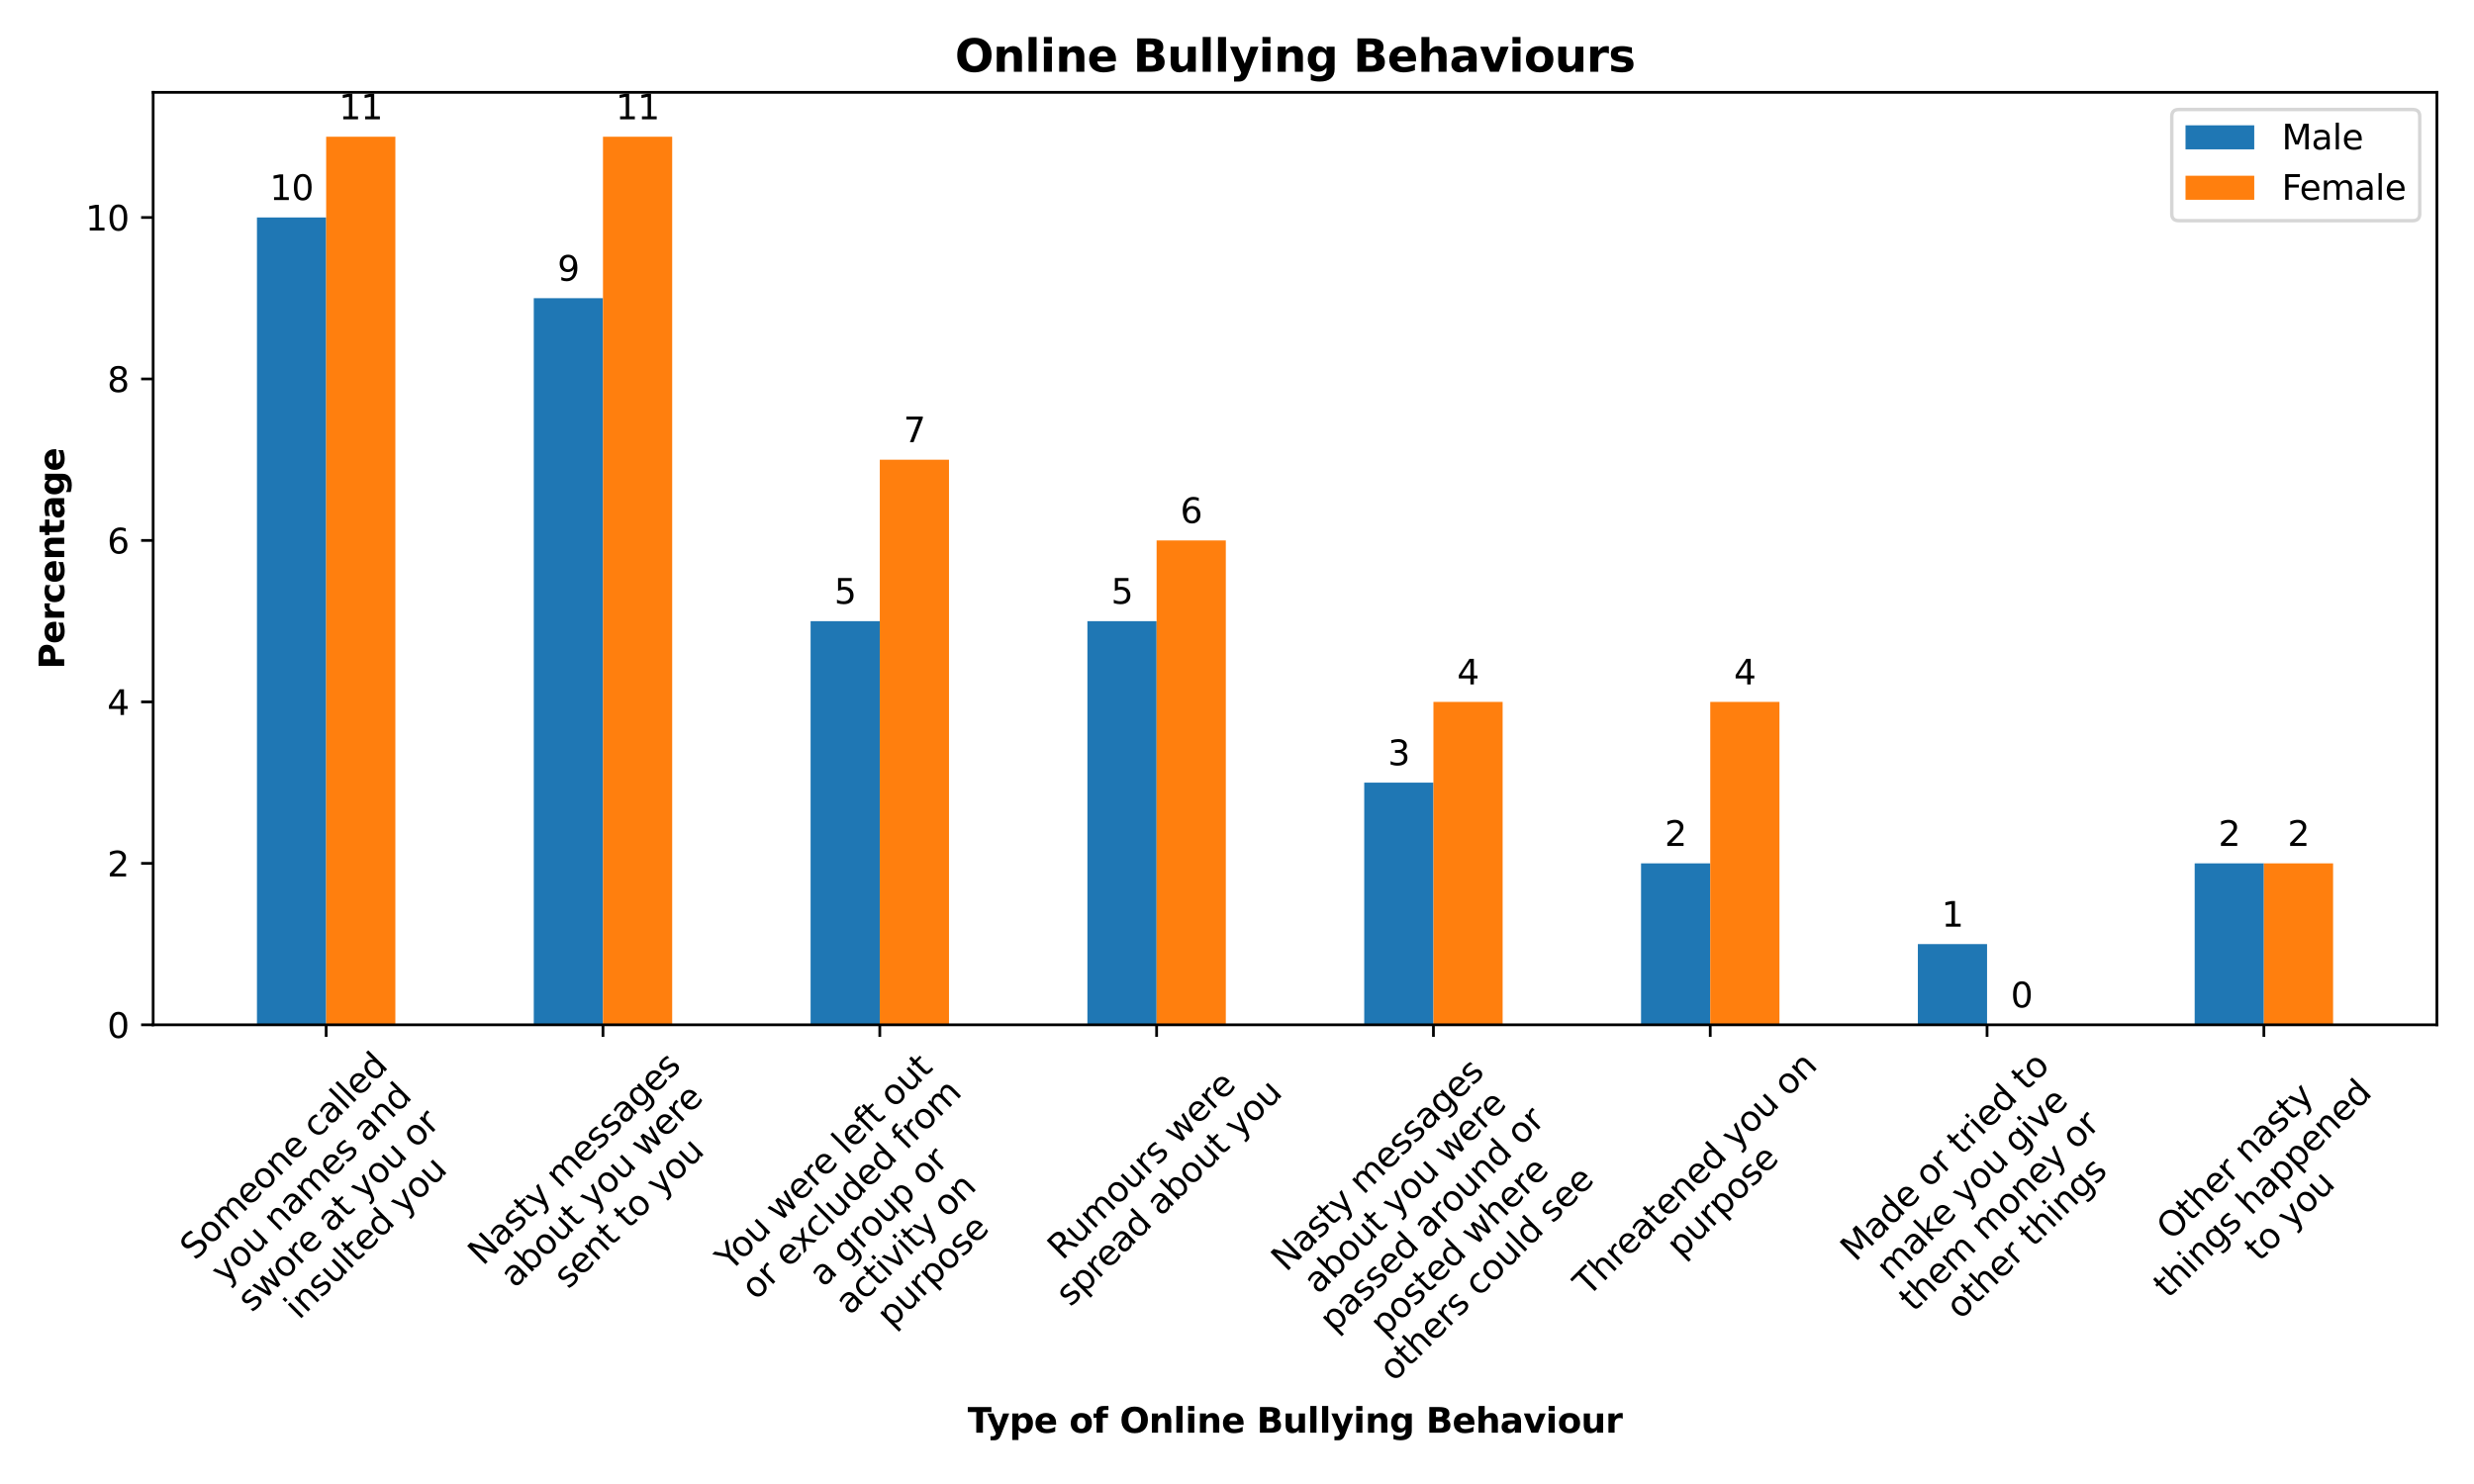 <?xml version="1.0" encoding="utf-8" standalone="no"?>
<!DOCTYPE svg PUBLIC "-//W3C//DTD SVG 1.1//EN"
  "http://www.w3.org/Graphics/SVG/1.1/DTD/svg11.dtd">
<svg height="432pt" version="1.1" viewBox="0 0 720 432" width="720pt" xmlns="http://www.w3.org/2000/svg" xmlns:xlink="http://www.w3.org/1999/xlink">
 <defs>
  <style type="text/css">*{stroke-linecap:butt;stroke-linejoin:round;}</style>
 </defs>
 <g id="figure_1">
  <g id="patch_1">
   <path d="M 0 432 
L 720 432 
L 720 0 
L 0 0 
z
" style="fill:#ffffff;"/>
  </g>
  <g id="axes_1">
   <g id="patch_2">
    <path d="M 44.57 298.335 
L 709.2 298.335 
L 709.2 26.88 
L 44.57 26.88 
z
" style="fill:#ffffff;"/>
   </g>
   <g id="patch_3">
    <path clip-path="url(#p413ee3d1af)" d="M 74.78 298.335 
L 94.921 298.335 
L 94.921 63.309 
L 74.78 63.309 
z
" style="fill:#1f77b4;"/>
   </g>
   <g id="patch_4">
    <path clip-path="url(#p413ee3d1af)" d="M 155.342 298.335 
L 175.482 298.335 
L 175.482 86.812 
L 155.342 86.812 
z
" style="fill:#1f77b4;"/>
   </g>
   <g id="patch_5">
    <path clip-path="url(#p413ee3d1af)" d="M 235.903 298.335 
L 256.043 298.335 
L 256.043 180.822 
L 235.903 180.822 
z
" style="fill:#1f77b4;"/>
   </g>
   <g id="patch_6">
    <path clip-path="url(#p413ee3d1af)" d="M 316.464 298.335 
L 336.604 298.335 
L 336.604 180.822 
L 316.464 180.822 
z
" style="fill:#1f77b4;"/>
   </g>
   <g id="patch_7">
    <path clip-path="url(#p413ee3d1af)" d="M 397.025 298.335 
L 417.166 298.335 
L 417.166 227.827 
L 397.025 227.827 
z
" style="fill:#1f77b4;"/>
   </g>
   <g id="patch_8">
    <path clip-path="url(#p413ee3d1af)" d="M 477.587 298.335 
L 497.727 298.335 
L 497.727 251.33 
L 477.587 251.33 
z
" style="fill:#1f77b4;"/>
   </g>
   <g id="patch_9">
    <path clip-path="url(#p413ee3d1af)" d="M 558.148 298.335 
L 578.288 298.335 
L 578.288 274.832 
L 558.148 274.832 
z
" style="fill:#1f77b4;"/>
   </g>
   <g id="patch_10">
    <path clip-path="url(#p413ee3d1af)" d="M 638.709 298.335 
L 658.849 298.335 
L 658.849 251.33 
L 638.709 251.33 
z
" style="fill:#1f77b4;"/>
   </g>
   <g id="patch_11">
    <path clip-path="url(#p413ee3d1af)" d="M 94.921 298.335 
L 115.061 298.335 
L 115.061 39.806 
L 94.921 39.806 
z
" style="fill:#ff7f0e;"/>
   </g>
   <g id="patch_12">
    <path clip-path="url(#p413ee3d1af)" d="M 175.482 298.335 
L 195.622 298.335 
L 195.622 39.806 
L 175.482 39.806 
z
" style="fill:#ff7f0e;"/>
   </g>
   <g id="patch_13">
    <path clip-path="url(#p413ee3d1af)" d="M 256.043 298.335 
L 276.183 298.335 
L 276.183 133.817 
L 256.043 133.817 
z
" style="fill:#ff7f0e;"/>
   </g>
   <g id="patch_14">
    <path clip-path="url(#p413ee3d1af)" d="M 336.604 298.335 
L 356.745 298.335 
L 356.745 157.319 
L 336.604 157.319 
z
" style="fill:#ff7f0e;"/>
   </g>
   <g id="patch_15">
    <path clip-path="url(#p413ee3d1af)" d="M 417.166 298.335 
L 437.306 298.335 
L 437.306 204.324 
L 417.166 204.324 
z
" style="fill:#ff7f0e;"/>
   </g>
   <g id="patch_16">
    <path clip-path="url(#p413ee3d1af)" d="M 497.727 298.335 
L 517.867 298.335 
L 517.867 204.324 
L 497.727 204.324 
z
" style="fill:#ff7f0e;"/>
   </g>
   <g id="patch_17">
    <path clip-path="url(#p413ee3d1af)" d="M 578.288 298.335 
L 598.428 298.335 
L 598.428 298.335 
L 578.288 298.335 
z
" style="fill:#ff7f0e;"/>
   </g>
   <g id="patch_18">
    <path clip-path="url(#p413ee3d1af)" d="M 658.849 298.335 
L 678.99 298.335 
L 678.99 251.33 
L 658.849 251.33 
z
" style="fill:#ff7f0e;"/>
   </g>
   <g id="matplotlib.axis_1">
    <g id="xtick_1">
     <g id="line2d_1">
      <defs>
       <path d="M 0 0 
L 0 3.5 
" id="ma4e955019f" style="stroke:#000000;stroke-width:0.8;"/>
      </defs>
      <g>
       <use style="stroke:#000000;stroke-width:0.8;" x="94.921" xlink:href="#ma4e955019f" y="298.335"/>
      </g>
     </g>
     <g id="text_1">
      <!-- Someone called -->
      <g transform="translate(56.77 367.158)rotate(-45)scale(0.1 -0.1)">
       <defs>
        <path d="M 3425 4513 
L 3425 3897 
Q 3066 4069 2747 4153 
Q 2428 4238 2131 4238 
Q 1616 4238 1336 4038 
Q 1056 3838 1056 3469 
Q 1056 3159 1242 3001 
Q 1428 2844 1947 2747 
L 2328 2669 
Q 3034 2534 3370 2195 
Q 3706 1856 3706 1288 
Q 3706 609 3251 259 
Q 2797 -91 1919 -91 
Q 1588 -91 1214 -16 
Q 841 59 441 206 
L 441 856 
Q 825 641 1194 531 
Q 1563 422 1919 422 
Q 2459 422 2753 634 
Q 3047 847 3047 1241 
Q 3047 1584 2836 1778 
Q 2625 1972 2144 2069 
L 1759 2144 
Q 1053 2284 737 2584 
Q 422 2884 422 3419 
Q 422 4038 858 4394 
Q 1294 4750 2059 4750 
Q 2388 4750 2728 4690 
Q 3069 4631 3425 4513 
z
" id="DejaVuSans-53" transform="scale(0.016)"/>
        <path d="M 1959 3097 
Q 1497 3097 1228 2736 
Q 959 2375 959 1747 
Q 959 1119 1226 758 
Q 1494 397 1959 397 
Q 2419 397 2687 759 
Q 2956 1122 2956 1747 
Q 2956 2369 2687 2733 
Q 2419 3097 1959 3097 
z
M 1959 3584 
Q 2709 3584 3137 3096 
Q 3566 2609 3566 1747 
Q 3566 888 3137 398 
Q 2709 -91 1959 -91 
Q 1206 -91 779 398 
Q 353 888 353 1747 
Q 353 2609 779 3096 
Q 1206 3584 1959 3584 
z
" id="DejaVuSans-6f" transform="scale(0.016)"/>
        <path d="M 3328 2828 
Q 3544 3216 3844 3400 
Q 4144 3584 4550 3584 
Q 5097 3584 5394 3201 
Q 5691 2819 5691 2113 
L 5691 0 
L 5113 0 
L 5113 2094 
Q 5113 2597 4934 2840 
Q 4756 3084 4391 3084 
Q 3944 3084 3684 2787 
Q 3425 2491 3425 1978 
L 3425 0 
L 2847 0 
L 2847 2094 
Q 2847 2600 2669 2842 
Q 2491 3084 2119 3084 
Q 1678 3084 1418 2786 
Q 1159 2488 1159 1978 
L 1159 0 
L 581 0 
L 581 3500 
L 1159 3500 
L 1159 2956 
Q 1356 3278 1631 3431 
Q 1906 3584 2284 3584 
Q 2666 3584 2933 3390 
Q 3200 3197 3328 2828 
z
" id="DejaVuSans-6d" transform="scale(0.016)"/>
        <path d="M 3597 1894 
L 3597 1613 
L 953 1613 
Q 991 1019 1311 708 
Q 1631 397 2203 397 
Q 2534 397 2845 478 
Q 3156 559 3463 722 
L 3463 178 
Q 3153 47 2828 -22 
Q 2503 -91 2169 -91 
Q 1331 -91 842 396 
Q 353 884 353 1716 
Q 353 2575 817 3079 
Q 1281 3584 2069 3584 
Q 2775 3584 3186 3129 
Q 3597 2675 3597 1894 
z
M 3022 2063 
Q 3016 2534 2758 2815 
Q 2500 3097 2075 3097 
Q 1594 3097 1305 2825 
Q 1016 2553 972 2059 
L 3022 2063 
z
" id="DejaVuSans-65" transform="scale(0.016)"/>
        <path d="M 3513 2113 
L 3513 0 
L 2938 0 
L 2938 2094 
Q 2938 2591 2744 2837 
Q 2550 3084 2163 3084 
Q 1697 3084 1428 2787 
Q 1159 2491 1159 1978 
L 1159 0 
L 581 0 
L 581 3500 
L 1159 3500 
L 1159 2956 
Q 1366 3272 1645 3428 
Q 1925 3584 2291 3584 
Q 2894 3584 3203 3211 
Q 3513 2838 3513 2113 
z
" id="DejaVuSans-6e" transform="scale(0.016)"/>
        <path id="DejaVuSans-20" transform="scale(0.016)"/>
        <path d="M 3122 3366 
L 3122 2828 
Q 2878 2963 2633 3030 
Q 2388 3097 2138 3097 
Q 1578 3097 1268 2742 
Q 959 2388 959 1747 
Q 959 1106 1268 751 
Q 1578 397 2138 397 
Q 2388 397 2633 464 
Q 2878 531 3122 666 
L 3122 134 
Q 2881 22 2623 -34 
Q 2366 -91 2075 -91 
Q 1284 -91 818 406 
Q 353 903 353 1747 
Q 353 2603 823 3093 
Q 1294 3584 2113 3584 
Q 2378 3584 2631 3529 
Q 2884 3475 3122 3366 
z
" id="DejaVuSans-63" transform="scale(0.016)"/>
        <path d="M 2194 1759 
Q 1497 1759 1228 1600 
Q 959 1441 959 1056 
Q 959 750 1161 570 
Q 1363 391 1709 391 
Q 2188 391 2477 730 
Q 2766 1069 2766 1631 
L 2766 1759 
L 2194 1759 
z
M 3341 1997 
L 3341 0 
L 2766 0 
L 2766 531 
Q 2569 213 2275 61 
Q 1981 -91 1556 -91 
Q 1019 -91 701 211 
Q 384 513 384 1019 
Q 384 1609 779 1909 
Q 1175 2209 1959 2209 
L 2766 2209 
L 2766 2266 
Q 2766 2663 2505 2880 
Q 2244 3097 1772 3097 
Q 1472 3097 1187 3025 
Q 903 2953 641 2809 
L 641 3341 
Q 956 3463 1253 3523 
Q 1550 3584 1831 3584 
Q 2591 3584 2966 3190 
Q 3341 2797 3341 1997 
z
" id="DejaVuSans-61" transform="scale(0.016)"/>
        <path d="M 603 4863 
L 1178 4863 
L 1178 0 
L 603 0 
L 603 4863 
z
" id="DejaVuSans-6c" transform="scale(0.016)"/>
        <path d="M 2906 2969 
L 2906 4863 
L 3481 4863 
L 3481 0 
L 2906 0 
L 2906 525 
Q 2725 213 2448 61 
Q 2172 -91 1784 -91 
Q 1150 -91 751 415 
Q 353 922 353 1747 
Q 353 2572 751 3078 
Q 1150 3584 1784 3584 
Q 2172 3584 2448 3432 
Q 2725 3281 2906 2969 
z
M 947 1747 
Q 947 1113 1208 752 
Q 1469 391 1925 391 
Q 2381 391 2643 752 
Q 2906 1113 2906 1747 
Q 2906 2381 2643 2742 
Q 2381 3103 1925 3103 
Q 1469 3103 1208 2742 
Q 947 2381 947 1747 
z
" id="DejaVuSans-64" transform="scale(0.016)"/>
       </defs>
       <use xlink:href="#DejaVuSans-53"/>
       <use x="63.477" xlink:href="#DejaVuSans-6f"/>
       <use x="124.658" xlink:href="#DejaVuSans-6d"/>
       <use x="222.07" xlink:href="#DejaVuSans-65"/>
       <use x="283.594" xlink:href="#DejaVuSans-6f"/>
       <use x="344.775" xlink:href="#DejaVuSans-6e"/>
       <use x="408.154" xlink:href="#DejaVuSans-65"/>
       <use x="469.678" xlink:href="#DejaVuSans-20"/>
       <use x="501.465" xlink:href="#DejaVuSans-63"/>
       <use x="556.445" xlink:href="#DejaVuSans-61"/>
       <use x="617.725" xlink:href="#DejaVuSans-6c"/>
       <use x="645.508" xlink:href="#DejaVuSans-6c"/>
       <use x="673.291" xlink:href="#DejaVuSans-65"/>
       <use x="734.814" xlink:href="#DejaVuSans-64"/>
      </g>
      <!-- you names and -->
      <g transform="translate(65.649 374.115)rotate(-45)scale(0.1 -0.1)">
       <defs>
        <path d="M 2059 -325 
Q 1816 -950 1584 -1140 
Q 1353 -1331 966 -1331 
L 506 -1331 
L 506 -850 
L 844 -850 
Q 1081 -850 1212 -737 
Q 1344 -625 1503 -206 
L 1606 56 
L 191 3500 
L 800 3500 
L 1894 763 
L 2988 3500 
L 3597 3500 
L 2059 -325 
z
" id="DejaVuSans-79" transform="scale(0.016)"/>
        <path d="M 544 1381 
L 544 3500 
L 1119 3500 
L 1119 1403 
Q 1119 906 1312 657 
Q 1506 409 1894 409 
Q 2359 409 2629 706 
Q 2900 1003 2900 1516 
L 2900 3500 
L 3475 3500 
L 3475 0 
L 2900 0 
L 2900 538 
Q 2691 219 2414 64 
Q 2138 -91 1772 -91 
Q 1169 -91 856 284 
Q 544 659 544 1381 
z
M 1991 3584 
L 1991 3584 
z
" id="DejaVuSans-75" transform="scale(0.016)"/>
        <path d="M 2834 3397 
L 2834 2853 
Q 2591 2978 2328 3040 
Q 2066 3103 1784 3103 
Q 1356 3103 1142 2972 
Q 928 2841 928 2578 
Q 928 2378 1081 2264 
Q 1234 2150 1697 2047 
L 1894 2003 
Q 2506 1872 2764 1633 
Q 3022 1394 3022 966 
Q 3022 478 2636 193 
Q 2250 -91 1575 -91 
Q 1294 -91 989 -36 
Q 684 19 347 128 
L 347 722 
Q 666 556 975 473 
Q 1284 391 1588 391 
Q 1994 391 2212 530 
Q 2431 669 2431 922 
Q 2431 1156 2273 1281 
Q 2116 1406 1581 1522 
L 1381 1569 
Q 847 1681 609 1914 
Q 372 2147 372 2553 
Q 372 3047 722 3315 
Q 1072 3584 1716 3584 
Q 2034 3584 2315 3537 
Q 2597 3491 2834 3397 
z
" id="DejaVuSans-73" transform="scale(0.016)"/>
       </defs>
       <use xlink:href="#DejaVuSans-79"/>
       <use x="59.18" xlink:href="#DejaVuSans-6f"/>
       <use x="120.361" xlink:href="#DejaVuSans-75"/>
       <use x="183.74" xlink:href="#DejaVuSans-20"/>
       <use x="215.527" xlink:href="#DejaVuSans-6e"/>
       <use x="278.906" xlink:href="#DejaVuSans-61"/>
       <use x="340.186" xlink:href="#DejaVuSans-6d"/>
       <use x="437.598" xlink:href="#DejaVuSans-65"/>
       <use x="499.121" xlink:href="#DejaVuSans-73"/>
       <use x="551.221" xlink:href="#DejaVuSans-20"/>
       <use x="583.008" xlink:href="#DejaVuSans-61"/>
       <use x="644.287" xlink:href="#DejaVuSans-6e"/>
       <use x="707.666" xlink:href="#DejaVuSans-64"/>
      </g>
      <!-- swore at you or -->
      <g transform="translate(73.348 382.252)rotate(-45)scale(0.1 -0.1)">
       <defs>
        <path d="M 269 3500 
L 844 3500 
L 1563 769 
L 2278 3500 
L 2956 3500 
L 3675 769 
L 4391 3500 
L 4966 3500 
L 4050 0 
L 3372 0 
L 2619 2869 
L 1863 0 
L 1184 0 
L 269 3500 
z
" id="DejaVuSans-77" transform="scale(0.016)"/>
        <path d="M 2631 2963 
Q 2534 3019 2420 3045 
Q 2306 3072 2169 3072 
Q 1681 3072 1420 2755 
Q 1159 2438 1159 1844 
L 1159 0 
L 581 0 
L 581 3500 
L 1159 3500 
L 1159 2956 
Q 1341 3275 1631 3429 
Q 1922 3584 2338 3584 
Q 2397 3584 2469 3576 
Q 2541 3569 2628 3553 
L 2631 2963 
z
" id="DejaVuSans-72" transform="scale(0.016)"/>
        <path d="M 1172 4494 
L 1172 3500 
L 2356 3500 
L 2356 3053 
L 1172 3053 
L 1172 1153 
Q 1172 725 1289 603 
Q 1406 481 1766 481 
L 2356 481 
L 2356 0 
L 1766 0 
Q 1100 0 847 248 
Q 594 497 594 1153 
L 594 3053 
L 172 3053 
L 172 3500 
L 594 3500 
L 594 4494 
L 1172 4494 
z
" id="DejaVuSans-74" transform="scale(0.016)"/>
       </defs>
       <use xlink:href="#DejaVuSans-73"/>
       <use x="52.1" xlink:href="#DejaVuSans-77"/>
       <use x="133.887" xlink:href="#DejaVuSans-6f"/>
       <use x="195.068" xlink:href="#DejaVuSans-72"/>
       <use x="233.932" xlink:href="#DejaVuSans-65"/>
       <use x="295.455" xlink:href="#DejaVuSans-20"/>
       <use x="327.242" xlink:href="#DejaVuSans-61"/>
       <use x="388.521" xlink:href="#DejaVuSans-74"/>
       <use x="427.73" xlink:href="#DejaVuSans-20"/>
       <use x="459.518" xlink:href="#DejaVuSans-79"/>
       <use x="518.697" xlink:href="#DejaVuSans-6f"/>
       <use x="579.879" xlink:href="#DejaVuSans-75"/>
       <use x="643.258" xlink:href="#DejaVuSans-20"/>
       <use x="675.045" xlink:href="#DejaVuSans-6f"/>
       <use x="736.227" xlink:href="#DejaVuSans-72"/>
      </g>
      <!-- insulted you -->
      <g transform="translate(87.035 384.401)rotate(-45)scale(0.1 -0.1)">
       <defs>
        <path d="M 603 3500 
L 1178 3500 
L 1178 0 
L 603 0 
L 603 3500 
z
M 603 4863 
L 1178 4863 
L 1178 4134 
L 603 4134 
L 603 4863 
z
" id="DejaVuSans-69" transform="scale(0.016)"/>
       </defs>
       <use xlink:href="#DejaVuSans-69"/>
       <use x="27.783" xlink:href="#DejaVuSans-6e"/>
       <use x="91.162" xlink:href="#DejaVuSans-73"/>
       <use x="143.262" xlink:href="#DejaVuSans-75"/>
       <use x="206.641" xlink:href="#DejaVuSans-6c"/>
       <use x="234.424" xlink:href="#DejaVuSans-74"/>
       <use x="273.633" xlink:href="#DejaVuSans-65"/>
       <use x="335.156" xlink:href="#DejaVuSans-64"/>
       <use x="398.633" xlink:href="#DejaVuSans-20"/>
       <use x="430.42" xlink:href="#DejaVuSans-79"/>
       <use x="489.6" xlink:href="#DejaVuSans-6f"/>
       <use x="550.781" xlink:href="#DejaVuSans-75"/>
      </g>
     </g>
    </g>
    <g id="xtick_2">
     <g id="line2d_2">
      <g>
       <use style="stroke:#000000;stroke-width:0.8;" x="175.482" xlink:href="#ma4e955019f" y="298.335"/>
      </g>
     </g>
     <g id="text_2">
      <!-- Nasty messages -->
      <g transform="translate(140.528 368.682)rotate(-45)scale(0.1 -0.1)">
       <defs>
        <path d="M 628 4666 
L 1478 4666 
L 3547 763 
L 3547 4666 
L 4159 4666 
L 4159 0 
L 3309 0 
L 1241 3903 
L 1241 0 
L 628 0 
L 628 4666 
z
" id="DejaVuSans-4e" transform="scale(0.016)"/>
        <path d="M 2906 1791 
Q 2906 2416 2648 2759 
Q 2391 3103 1925 3103 
Q 1463 3103 1205 2759 
Q 947 2416 947 1791 
Q 947 1169 1205 825 
Q 1463 481 1925 481 
Q 2391 481 2648 825 
Q 2906 1169 2906 1791 
z
M 3481 434 
Q 3481 -459 3084 -895 
Q 2688 -1331 1869 -1331 
Q 1566 -1331 1297 -1286 
Q 1028 -1241 775 -1147 
L 775 -588 
Q 1028 -725 1275 -790 
Q 1522 -856 1778 -856 
Q 2344 -856 2625 -561 
Q 2906 -266 2906 331 
L 2906 616 
Q 2728 306 2450 153 
Q 2172 0 1784 0 
Q 1141 0 747 490 
Q 353 981 353 1791 
Q 353 2603 747 3093 
Q 1141 3584 1784 3584 
Q 2172 3584 2450 3431 
Q 2728 3278 2906 2969 
L 2906 3500 
L 3481 3500 
L 3481 434 
z
" id="DejaVuSans-67" transform="scale(0.016)"/>
       </defs>
       <use xlink:href="#DejaVuSans-4e"/>
       <use x="74.805" xlink:href="#DejaVuSans-61"/>
       <use x="136.084" xlink:href="#DejaVuSans-73"/>
       <use x="188.184" xlink:href="#DejaVuSans-74"/>
       <use x="227.393" xlink:href="#DejaVuSans-79"/>
       <use x="286.572" xlink:href="#DejaVuSans-20"/>
       <use x="318.359" xlink:href="#DejaVuSans-6d"/>
       <use x="415.771" xlink:href="#DejaVuSans-65"/>
       <use x="477.295" xlink:href="#DejaVuSans-73"/>
       <use x="529.395" xlink:href="#DejaVuSans-73"/>
       <use x="581.494" xlink:href="#DejaVuSans-61"/>
       <use x="642.773" xlink:href="#DejaVuSans-67"/>
       <use x="706.25" xlink:href="#DejaVuSans-65"/>
       <use x="767.773" xlink:href="#DejaVuSans-73"/>
      </g>
      <!-- about you were -->
      <g transform="translate(149.872 375.174)rotate(-45)scale(0.1 -0.1)">
       <defs>
        <path d="M 3116 1747 
Q 3116 2381 2855 2742 
Q 2594 3103 2138 3103 
Q 1681 3103 1420 2742 
Q 1159 2381 1159 1747 
Q 1159 1113 1420 752 
Q 1681 391 2138 391 
Q 2594 391 2855 752 
Q 3116 1113 3116 1747 
z
M 1159 2969 
Q 1341 3281 1617 3432 
Q 1894 3584 2278 3584 
Q 2916 3584 3314 3078 
Q 3713 2572 3713 1747 
Q 3713 922 3314 415 
Q 2916 -91 2278 -91 
Q 1894 -91 1617 61 
Q 1341 213 1159 525 
L 1159 0 
L 581 0 
L 581 4863 
L 1159 4863 
L 1159 2969 
z
" id="DejaVuSans-62" transform="scale(0.016)"/>
       </defs>
       <use xlink:href="#DejaVuSans-61"/>
       <use x="61.279" xlink:href="#DejaVuSans-62"/>
       <use x="124.756" xlink:href="#DejaVuSans-6f"/>
       <use x="185.938" xlink:href="#DejaVuSans-75"/>
       <use x="249.316" xlink:href="#DejaVuSans-74"/>
       <use x="288.525" xlink:href="#DejaVuSans-20"/>
       <use x="320.312" xlink:href="#DejaVuSans-79"/>
       <use x="379.492" xlink:href="#DejaVuSans-6f"/>
       <use x="440.674" xlink:href="#DejaVuSans-75"/>
       <use x="504.053" xlink:href="#DejaVuSans-20"/>
       <use x="535.84" xlink:href="#DejaVuSans-77"/>
       <use x="617.627" xlink:href="#DejaVuSans-65"/>
       <use x="679.15" xlink:href="#DejaVuSans-72"/>
       <use x="718.014" xlink:href="#DejaVuSans-65"/>
      </g>
      <!-- sent to you -->
      <g transform="translate(165.414 375.468)rotate(-45)scale(0.1 -0.1)">
       <use xlink:href="#DejaVuSans-73"/>
       <use x="52.1" xlink:href="#DejaVuSans-65"/>
       <use x="113.623" xlink:href="#DejaVuSans-6e"/>
       <use x="177.002" xlink:href="#DejaVuSans-74"/>
       <use x="216.211" xlink:href="#DejaVuSans-20"/>
       <use x="247.998" xlink:href="#DejaVuSans-74"/>
       <use x="287.207" xlink:href="#DejaVuSans-6f"/>
       <use x="348.389" xlink:href="#DejaVuSans-20"/>
       <use x="380.176" xlink:href="#DejaVuSans-79"/>
       <use x="439.355" xlink:href="#DejaVuSans-6f"/>
       <use x="500.537" xlink:href="#DejaVuSans-75"/>
      </g>
     </g>
    </g>
    <g id="xtick_3">
     <g id="line2d_3">
      <g>
       <use style="stroke:#000000;stroke-width:0.8;" x="256.043" xlink:href="#ma4e955019f" y="298.335"/>
      </g>
     </g>
     <g id="text_3">
      <!-- You were left out -->
      <g transform="translate(212.56 370.372)rotate(-45)scale(0.1 -0.1)">
       <defs>
        <path d="M -13 4666 
L 666 4666 
L 1959 2747 
L 3244 4666 
L 3922 4666 
L 2272 2222 
L 2272 0 
L 1638 0 
L 1638 2222 
L -13 4666 
z
" id="DejaVuSans-59" transform="scale(0.016)"/>
        <path d="M 2375 4863 
L 2375 4384 
L 1825 4384 
Q 1516 4384 1395 4259 
Q 1275 4134 1275 3809 
L 1275 3500 
L 2222 3500 
L 2222 3053 
L 1275 3053 
L 1275 0 
L 697 0 
L 697 3053 
L 147 3053 
L 147 3500 
L 697 3500 
L 697 3744 
Q 697 4328 969 4595 
Q 1241 4863 1831 4863 
L 2375 4863 
z
" id="DejaVuSans-66" transform="scale(0.016)"/>
       </defs>
       <use xlink:href="#DejaVuSans-59"/>
       <use x="47.834" xlink:href="#DejaVuSans-6f"/>
       <use x="109.016" xlink:href="#DejaVuSans-75"/>
       <use x="172.395" xlink:href="#DejaVuSans-20"/>
       <use x="204.182" xlink:href="#DejaVuSans-77"/>
       <use x="285.969" xlink:href="#DejaVuSans-65"/>
       <use x="347.492" xlink:href="#DejaVuSans-72"/>
       <use x="386.355" xlink:href="#DejaVuSans-65"/>
       <use x="447.879" xlink:href="#DejaVuSans-20"/>
       <use x="479.666" xlink:href="#DejaVuSans-6c"/>
       <use x="507.449" xlink:href="#DejaVuSans-65"/>
       <use x="568.973" xlink:href="#DejaVuSans-66"/>
       <use x="602.428" xlink:href="#DejaVuSans-74"/>
       <use x="641.637" xlink:href="#DejaVuSans-20"/>
       <use x="673.424" xlink:href="#DejaVuSans-6f"/>
       <use x="734.605" xlink:href="#DejaVuSans-75"/>
       <use x="797.984" xlink:href="#DejaVuSans-74"/>
      </g>
      <!-- or excluded from -->
      <g transform="translate(220.011 378.756)rotate(-45)scale(0.1 -0.1)">
       <defs>
        <path d="M 3513 3500 
L 2247 1797 
L 3578 0 
L 2900 0 
L 1881 1375 
L 863 0 
L 184 0 
L 1544 1831 
L 300 3500 
L 978 3500 
L 1906 2253 
L 2834 3500 
L 3513 3500 
z
" id="DejaVuSans-78" transform="scale(0.016)"/>
       </defs>
       <use xlink:href="#DejaVuSans-6f"/>
       <use x="61.182" xlink:href="#DejaVuSans-72"/>
       <use x="102.295" xlink:href="#DejaVuSans-20"/>
       <use x="134.082" xlink:href="#DejaVuSans-65"/>
       <use x="193.855" xlink:href="#DejaVuSans-78"/>
       <use x="251.285" xlink:href="#DejaVuSans-63"/>
       <use x="306.266" xlink:href="#DejaVuSans-6c"/>
       <use x="334.049" xlink:href="#DejaVuSans-75"/>
       <use x="397.428" xlink:href="#DejaVuSans-64"/>
       <use x="460.904" xlink:href="#DejaVuSans-65"/>
       <use x="522.428" xlink:href="#DejaVuSans-64"/>
       <use x="585.904" xlink:href="#DejaVuSans-20"/>
       <use x="617.691" xlink:href="#DejaVuSans-66"/>
       <use x="652.896" xlink:href="#DejaVuSans-72"/>
       <use x="691.76" xlink:href="#DejaVuSans-6f"/>
       <use x="752.941" xlink:href="#DejaVuSans-6d"/>
      </g>
      <!-- a group or -->
      <g transform="translate(239.697 374.907)rotate(-45)scale(0.1 -0.1)">
       <defs>
        <path d="M 1159 525 
L 1159 -1331 
L 581 -1331 
L 581 3500 
L 1159 3500 
L 1159 2969 
Q 1341 3281 1617 3432 
Q 1894 3584 2278 3584 
Q 2916 3584 3314 3078 
Q 3713 2572 3713 1747 
Q 3713 922 3314 415 
Q 2916 -91 2278 -91 
Q 1894 -91 1617 61 
Q 1341 213 1159 525 
z
M 3116 1747 
Q 3116 2381 2855 2742 
Q 2594 3103 2138 3103 
Q 1681 3103 1420 2742 
Q 1159 2381 1159 1747 
Q 1159 1113 1420 752 
Q 1681 391 2138 391 
Q 2594 391 2855 752 
Q 3116 1113 3116 1747 
z
" id="DejaVuSans-70" transform="scale(0.016)"/>
       </defs>
       <use xlink:href="#DejaVuSans-61"/>
       <use x="61.279" xlink:href="#DejaVuSans-20"/>
       <use x="93.066" xlink:href="#DejaVuSans-67"/>
       <use x="156.543" xlink:href="#DejaVuSans-72"/>
       <use x="195.406" xlink:href="#DejaVuSans-6f"/>
       <use x="256.588" xlink:href="#DejaVuSans-75"/>
       <use x="319.967" xlink:href="#DejaVuSans-70"/>
       <use x="383.443" xlink:href="#DejaVuSans-20"/>
       <use x="415.23" xlink:href="#DejaVuSans-6f"/>
       <use x="476.412" xlink:href="#DejaVuSans-72"/>
      </g>
      <!-- activity on -->
      <g transform="translate(247.353 383.087)rotate(-45)scale(0.1 -0.1)">
       <defs>
        <path d="M 191 3500 
L 800 3500 
L 1894 563 
L 2988 3500 
L 3597 3500 
L 2284 0 
L 1503 0 
L 191 3500 
z
" id="DejaVuSans-76" transform="scale(0.016)"/>
       </defs>
       <use xlink:href="#DejaVuSans-61"/>
       <use x="61.279" xlink:href="#DejaVuSans-63"/>
       <use x="116.26" xlink:href="#DejaVuSans-74"/>
       <use x="155.469" xlink:href="#DejaVuSans-69"/>
       <use x="183.252" xlink:href="#DejaVuSans-76"/>
       <use x="242.432" xlink:href="#DejaVuSans-69"/>
       <use x="270.215" xlink:href="#DejaVuSans-74"/>
       <use x="309.424" xlink:href="#DejaVuSans-79"/>
       <use x="368.604" xlink:href="#DejaVuSans-20"/>
       <use x="400.391" xlink:href="#DejaVuSans-6f"/>
       <use x="461.572" xlink:href="#DejaVuSans-6e"/>
      </g>
      <!-- purpose -->
      <g transform="translate(259.467 386.809)rotate(-45)scale(0.1 -0.1)">
       <use xlink:href="#DejaVuSans-70"/>
       <use x="63.477" xlink:href="#DejaVuSans-75"/>
       <use x="126.855" xlink:href="#DejaVuSans-72"/>
       <use x="167.969" xlink:href="#DejaVuSans-70"/>
       <use x="231.445" xlink:href="#DejaVuSans-6f"/>
       <use x="292.627" xlink:href="#DejaVuSans-73"/>
       <use x="344.727" xlink:href="#DejaVuSans-65"/>
      </g>
     </g>
    </g>
    <g id="xtick_4">
     <g id="line2d_4">
      <g>
       <use style="stroke:#000000;stroke-width:0.8;" x="336.604" xlink:href="#ma4e955019f" y="298.335"/>
      </g>
     </g>
     <g id="text_4">
      <!-- Rumours were -->
      <g transform="translate(309.176 367.12)rotate(-45)scale(0.1 -0.1)">
       <defs>
        <path d="M 2841 2188 
Q 3044 2119 3236 1894 
Q 3428 1669 3622 1275 
L 4263 0 
L 3584 0 
L 2988 1197 
Q 2756 1666 2539 1819 
Q 2322 1972 1947 1972 
L 1259 1972 
L 1259 0 
L 628 0 
L 628 4666 
L 2053 4666 
Q 2853 4666 3247 4331 
Q 3641 3997 3641 3322 
Q 3641 2881 3436 2590 
Q 3231 2300 2841 2188 
z
M 1259 4147 
L 1259 2491 
L 2053 2491 
Q 2509 2491 2742 2702 
Q 2975 2913 2975 3322 
Q 2975 3731 2742 3939 
Q 2509 4147 2053 4147 
L 1259 4147 
z
" id="DejaVuSans-52" transform="scale(0.016)"/>
       </defs>
       <use xlink:href="#DejaVuSans-52"/>
       <use x="64.982" xlink:href="#DejaVuSans-75"/>
       <use x="128.361" xlink:href="#DejaVuSans-6d"/>
       <use x="225.773" xlink:href="#DejaVuSans-6f"/>
       <use x="286.955" xlink:href="#DejaVuSans-75"/>
       <use x="350.334" xlink:href="#DejaVuSans-72"/>
       <use x="391.447" xlink:href="#DejaVuSans-73"/>
       <use x="443.547" xlink:href="#DejaVuSans-20"/>
       <use x="475.334" xlink:href="#DejaVuSans-77"/>
       <use x="557.121" xlink:href="#DejaVuSans-65"/>
       <use x="618.645" xlink:href="#DejaVuSans-72"/>
       <use x="657.508" xlink:href="#DejaVuSans-65"/>
      </g>
      <!-- spread about you -->
      <g transform="translate(311.523 380.609)rotate(-45)scale(0.1 -0.1)">
       <use xlink:href="#DejaVuSans-73"/>
       <use x="52.1" xlink:href="#DejaVuSans-70"/>
       <use x="115.576" xlink:href="#DejaVuSans-72"/>
       <use x="154.439" xlink:href="#DejaVuSans-65"/>
       <use x="215.963" xlink:href="#DejaVuSans-61"/>
       <use x="277.242" xlink:href="#DejaVuSans-64"/>
       <use x="340.719" xlink:href="#DejaVuSans-20"/>
       <use x="372.506" xlink:href="#DejaVuSans-61"/>
       <use x="433.785" xlink:href="#DejaVuSans-62"/>
       <use x="497.262" xlink:href="#DejaVuSans-6f"/>
       <use x="558.443" xlink:href="#DejaVuSans-75"/>
       <use x="621.822" xlink:href="#DejaVuSans-74"/>
       <use x="661.031" xlink:href="#DejaVuSans-20"/>
       <use x="692.818" xlink:href="#DejaVuSans-79"/>
       <use x="751.998" xlink:href="#DejaVuSans-6f"/>
       <use x="813.18" xlink:href="#DejaVuSans-75"/>
      </g>
     </g>
    </g>
    <g id="xtick_5">
     <g id="line2d_5">
      <g>
       <use style="stroke:#000000;stroke-width:0.8;" x="417.166" xlink:href="#ma4e955019f" y="298.335"/>
      </g>
     </g>
     <g id="text_5">
      <!-- Nasty messages -->
      <g transform="translate(374.294 370.503)rotate(-45)scale(0.1 -0.1)">
       <use xlink:href="#DejaVuSans-4e"/>
       <use x="74.805" xlink:href="#DejaVuSans-61"/>
       <use x="136.084" xlink:href="#DejaVuSans-73"/>
       <use x="188.184" xlink:href="#DejaVuSans-74"/>
       <use x="227.393" xlink:href="#DejaVuSans-79"/>
       <use x="286.572" xlink:href="#DejaVuSans-20"/>
       <use x="318.359" xlink:href="#DejaVuSans-6d"/>
       <use x="415.771" xlink:href="#DejaVuSans-65"/>
       <use x="477.295" xlink:href="#DejaVuSans-73"/>
       <use x="529.395" xlink:href="#DejaVuSans-73"/>
       <use x="581.494" xlink:href="#DejaVuSans-61"/>
       <use x="642.773" xlink:href="#DejaVuSans-67"/>
       <use x="706.25" xlink:href="#DejaVuSans-65"/>
       <use x="767.773" xlink:href="#DejaVuSans-73"/>
      </g>
      <!-- about you were -->
      <g transform="translate(383.638 376.995)rotate(-45)scale(0.1 -0.1)">
       <use xlink:href="#DejaVuSans-61"/>
       <use x="61.279" xlink:href="#DejaVuSans-62"/>
       <use x="124.756" xlink:href="#DejaVuSans-6f"/>
       <use x="185.938" xlink:href="#DejaVuSans-75"/>
       <use x="249.316" xlink:href="#DejaVuSans-74"/>
       <use x="288.525" xlink:href="#DejaVuSans-20"/>
       <use x="320.312" xlink:href="#DejaVuSans-79"/>
       <use x="379.492" xlink:href="#DejaVuSans-6f"/>
       <use x="440.674" xlink:href="#DejaVuSans-75"/>
       <use x="504.053" xlink:href="#DejaVuSans-20"/>
       <use x="535.84" xlink:href="#DejaVuSans-77"/>
       <use x="617.627" xlink:href="#DejaVuSans-65"/>
       <use x="679.15" xlink:href="#DejaVuSans-72"/>
       <use x="718.014" xlink:href="#DejaVuSans-65"/>
      </g>
      <!-- passed around or -->
      <g transform="translate(388.308 388.16)rotate(-45)scale(0.1 -0.1)">
       <use xlink:href="#DejaVuSans-70"/>
       <use x="63.477" xlink:href="#DejaVuSans-61"/>
       <use x="124.756" xlink:href="#DejaVuSans-73"/>
       <use x="176.855" xlink:href="#DejaVuSans-73"/>
       <use x="228.955" xlink:href="#DejaVuSans-65"/>
       <use x="290.479" xlink:href="#DejaVuSans-64"/>
       <use x="353.955" xlink:href="#DejaVuSans-20"/>
       <use x="385.742" xlink:href="#DejaVuSans-61"/>
       <use x="447.021" xlink:href="#DejaVuSans-72"/>
       <use x="485.885" xlink:href="#DejaVuSans-6f"/>
       <use x="547.066" xlink:href="#DejaVuSans-75"/>
       <use x="610.445" xlink:href="#DejaVuSans-6e"/>
       <use x="673.824" xlink:href="#DejaVuSans-64"/>
       <use x="737.301" xlink:href="#DejaVuSans-20"/>
       <use x="769.088" xlink:href="#DejaVuSans-6f"/>
       <use x="830.27" xlink:href="#DejaVuSans-72"/>
      </g>
      <!-- posted where -->
      <g transform="translate(402.999 389.306)rotate(-45)scale(0.1 -0.1)">
       <defs>
        <path d="M 3513 2113 
L 3513 0 
L 2938 0 
L 2938 2094 
Q 2938 2591 2744 2837 
Q 2550 3084 2163 3084 
Q 1697 3084 1428 2787 
Q 1159 2491 1159 1978 
L 1159 0 
L 581 0 
L 581 4863 
L 1159 4863 
L 1159 2956 
Q 1366 3272 1645 3428 
Q 1925 3584 2291 3584 
Q 2894 3584 3203 3211 
Q 3513 2838 3513 2113 
z
" id="DejaVuSans-68" transform="scale(0.016)"/>
       </defs>
       <use xlink:href="#DejaVuSans-70"/>
       <use x="63.477" xlink:href="#DejaVuSans-6f"/>
       <use x="124.658" xlink:href="#DejaVuSans-73"/>
       <use x="176.758" xlink:href="#DejaVuSans-74"/>
       <use x="215.967" xlink:href="#DejaVuSans-65"/>
       <use x="277.49" xlink:href="#DejaVuSans-64"/>
       <use x="340.967" xlink:href="#DejaVuSans-20"/>
       <use x="372.754" xlink:href="#DejaVuSans-77"/>
       <use x="454.541" xlink:href="#DejaVuSans-68"/>
       <use x="517.92" xlink:href="#DejaVuSans-65"/>
       <use x="579.443" xlink:href="#DejaVuSans-72"/>
       <use x="618.307" xlink:href="#DejaVuSans-65"/>
      </g>
      <!-- others could see -->
      <g transform="translate(405.678 402.464)rotate(-45)scale(0.1 -0.1)">
       <use xlink:href="#DejaVuSans-6f"/>
       <use x="61.182" xlink:href="#DejaVuSans-74"/>
       <use x="100.391" xlink:href="#DejaVuSans-68"/>
       <use x="163.77" xlink:href="#DejaVuSans-65"/>
       <use x="225.293" xlink:href="#DejaVuSans-72"/>
       <use x="266.406" xlink:href="#DejaVuSans-73"/>
       <use x="318.506" xlink:href="#DejaVuSans-20"/>
       <use x="350.293" xlink:href="#DejaVuSans-63"/>
       <use x="405.273" xlink:href="#DejaVuSans-6f"/>
       <use x="466.455" xlink:href="#DejaVuSans-75"/>
       <use x="529.834" xlink:href="#DejaVuSans-6c"/>
       <use x="557.617" xlink:href="#DejaVuSans-64"/>
       <use x="621.094" xlink:href="#DejaVuSans-20"/>
       <use x="652.881" xlink:href="#DejaVuSans-73"/>
       <use x="704.98" xlink:href="#DejaVuSans-65"/>
       <use x="766.504" xlink:href="#DejaVuSans-65"/>
      </g>
     </g>
    </g>
    <g id="xtick_6">
     <g id="line2d_6">
      <g>
       <use style="stroke:#000000;stroke-width:0.8;" x="497.727" xlink:href="#ma4e955019f" y="298.335"/>
      </g>
     </g>
     <g id="text_6">
      <!-- Threatened you on -->
      <g transform="translate(462.233 377.68)rotate(-45)scale(0.1 -0.1)">
       <defs>
        <path d="M -19 4666 
L 3928 4666 
L 3928 4134 
L 2272 4134 
L 2272 0 
L 1638 0 
L 1638 4134 
L -19 4134 
L -19 4666 
z
" id="DejaVuSans-54" transform="scale(0.016)"/>
       </defs>
       <use xlink:href="#DejaVuSans-54"/>
       <use x="61.084" xlink:href="#DejaVuSans-68"/>
       <use x="124.463" xlink:href="#DejaVuSans-72"/>
       <use x="163.326" xlink:href="#DejaVuSans-65"/>
       <use x="224.85" xlink:href="#DejaVuSans-61"/>
       <use x="286.129" xlink:href="#DejaVuSans-74"/>
       <use x="325.338" xlink:href="#DejaVuSans-65"/>
       <use x="386.861" xlink:href="#DejaVuSans-6e"/>
       <use x="450.24" xlink:href="#DejaVuSans-65"/>
       <use x="511.764" xlink:href="#DejaVuSans-64"/>
       <use x="575.24" xlink:href="#DejaVuSans-20"/>
       <use x="607.027" xlink:href="#DejaVuSans-79"/>
       <use x="666.207" xlink:href="#DejaVuSans-6f"/>
       <use x="727.389" xlink:href="#DejaVuSans-75"/>
       <use x="790.768" xlink:href="#DejaVuSans-20"/>
       <use x="822.555" xlink:href="#DejaVuSans-6f"/>
       <use x="883.736" xlink:href="#DejaVuSans-6e"/>
      </g>
      <!-- purpose -->
      <g transform="translate(489.273 366.475)rotate(-45)scale(0.1 -0.1)">
       <use xlink:href="#DejaVuSans-70"/>
       <use x="63.477" xlink:href="#DejaVuSans-75"/>
       <use x="126.855" xlink:href="#DejaVuSans-72"/>
       <use x="167.969" xlink:href="#DejaVuSans-70"/>
       <use x="231.445" xlink:href="#DejaVuSans-6f"/>
       <use x="292.627" xlink:href="#DejaVuSans-73"/>
       <use x="344.727" xlink:href="#DejaVuSans-65"/>
      </g>
     </g>
    </g>
    <g id="xtick_7">
     <g id="line2d_7">
      <g>
       <use style="stroke:#000000;stroke-width:0.8;" x="578.288" xlink:href="#ma4e955019f" y="298.335"/>
      </g>
     </g>
     <g id="text_7">
      <!-- Made or tried to -->
      <g transform="translate(539.946 367.539)rotate(-45)scale(0.1 -0.1)">
       <defs>
        <path d="M 628 4666 
L 1569 4666 
L 2759 1491 
L 3956 4666 
L 4897 4666 
L 4897 0 
L 4281 0 
L 4281 4097 
L 3078 897 
L 2444 897 
L 1241 4097 
L 1241 0 
L 628 0 
L 628 4666 
z
" id="DejaVuSans-4d" transform="scale(0.016)"/>
       </defs>
       <use xlink:href="#DejaVuSans-4d"/>
       <use x="86.279" xlink:href="#DejaVuSans-61"/>
       <use x="147.559" xlink:href="#DejaVuSans-64"/>
       <use x="211.035" xlink:href="#DejaVuSans-65"/>
       <use x="272.559" xlink:href="#DejaVuSans-20"/>
       <use x="304.346" xlink:href="#DejaVuSans-6f"/>
       <use x="365.527" xlink:href="#DejaVuSans-72"/>
       <use x="406.641" xlink:href="#DejaVuSans-20"/>
       <use x="438.428" xlink:href="#DejaVuSans-74"/>
       <use x="477.637" xlink:href="#DejaVuSans-72"/>
       <use x="518.75" xlink:href="#DejaVuSans-69"/>
       <use x="546.533" xlink:href="#DejaVuSans-65"/>
       <use x="608.057" xlink:href="#DejaVuSans-64"/>
       <use x="671.533" xlink:href="#DejaVuSans-20"/>
       <use x="703.32" xlink:href="#DejaVuSans-74"/>
       <use x="742.529" xlink:href="#DejaVuSans-6f"/>
      </g>
      <!-- make you give -->
      <g transform="translate(550.337 372.985)rotate(-45)scale(0.1 -0.1)">
       <defs>
        <path d="M 581 4863 
L 1159 4863 
L 1159 1991 
L 2875 3500 
L 3609 3500 
L 1753 1863 
L 3688 0 
L 2938 0 
L 1159 1709 
L 1159 0 
L 581 0 
L 581 4863 
z
" id="DejaVuSans-6b" transform="scale(0.016)"/>
       </defs>
       <use xlink:href="#DejaVuSans-6d"/>
       <use x="97.412" xlink:href="#DejaVuSans-61"/>
       <use x="158.691" xlink:href="#DejaVuSans-6b"/>
       <use x="212.977" xlink:href="#DejaVuSans-65"/>
       <use x="274.5" xlink:href="#DejaVuSans-20"/>
       <use x="306.287" xlink:href="#DejaVuSans-79"/>
       <use x="365.467" xlink:href="#DejaVuSans-6f"/>
       <use x="426.648" xlink:href="#DejaVuSans-75"/>
       <use x="490.027" xlink:href="#DejaVuSans-20"/>
       <use x="521.814" xlink:href="#DejaVuSans-67"/>
       <use x="585.291" xlink:href="#DejaVuSans-69"/>
       <use x="613.074" xlink:href="#DejaVuSans-76"/>
       <use x="672.254" xlink:href="#DejaVuSans-65"/>
      </g>
      <!-- them money or -->
      <g transform="translate(556.972 382.185)rotate(-45)scale(0.1 -0.1)">
       <use xlink:href="#DejaVuSans-74"/>
       <use x="39.209" xlink:href="#DejaVuSans-68"/>
       <use x="102.588" xlink:href="#DejaVuSans-65"/>
       <use x="164.111" xlink:href="#DejaVuSans-6d"/>
       <use x="261.523" xlink:href="#DejaVuSans-20"/>
       <use x="293.311" xlink:href="#DejaVuSans-6d"/>
       <use x="390.723" xlink:href="#DejaVuSans-6f"/>
       <use x="451.904" xlink:href="#DejaVuSans-6e"/>
       <use x="515.283" xlink:href="#DejaVuSans-65"/>
       <use x="576.807" xlink:href="#DejaVuSans-79"/>
       <use x="635.986" xlink:href="#DejaVuSans-20"/>
       <use x="667.773" xlink:href="#DejaVuSans-6f"/>
       <use x="728.955" xlink:href="#DejaVuSans-72"/>
      </g>
      <!-- other things -->
      <g transform="translate(570.638 384.356)rotate(-45)scale(0.1 -0.1)">
       <use xlink:href="#DejaVuSans-6f"/>
       <use x="61.182" xlink:href="#DejaVuSans-74"/>
       <use x="100.391" xlink:href="#DejaVuSans-68"/>
       <use x="163.77" xlink:href="#DejaVuSans-65"/>
       <use x="225.293" xlink:href="#DejaVuSans-72"/>
       <use x="266.406" xlink:href="#DejaVuSans-20"/>
       <use x="298.193" xlink:href="#DejaVuSans-74"/>
       <use x="337.402" xlink:href="#DejaVuSans-68"/>
       <use x="400.781" xlink:href="#DejaVuSans-69"/>
       <use x="428.564" xlink:href="#DejaVuSans-6e"/>
       <use x="491.943" xlink:href="#DejaVuSans-67"/>
       <use x="555.42" xlink:href="#DejaVuSans-73"/>
      </g>
     </g>
    </g>
    <g id="xtick_8">
     <g id="line2d_8">
      <g>
       <use style="stroke:#000000;stroke-width:0.8;" x="658.849" xlink:href="#ma4e955019f" y="298.335"/>
      </g>
     </g>
     <g id="text_8">
      <!-- Other nasty -->
      <g transform="translate(631.992 361.39)rotate(-45)scale(0.1 -0.1)">
       <defs>
        <path d="M 2522 4238 
Q 1834 4238 1429 3725 
Q 1025 3213 1025 2328 
Q 1025 1447 1429 934 
Q 1834 422 2522 422 
Q 3209 422 3611 934 
Q 4013 1447 4013 2328 
Q 4013 3213 3611 3725 
Q 3209 4238 2522 4238 
z
M 2522 4750 
Q 3503 4750 4090 4092 
Q 4678 3434 4678 2328 
Q 4678 1225 4090 567 
Q 3503 -91 2522 -91 
Q 1538 -91 948 565 
Q 359 1222 359 2328 
Q 359 3434 948 4092 
Q 1538 4750 2522 4750 
z
" id="DejaVuSans-4f" transform="scale(0.016)"/>
       </defs>
       <use xlink:href="#DejaVuSans-4f"/>
       <use x="78.711" xlink:href="#DejaVuSans-74"/>
       <use x="117.92" xlink:href="#DejaVuSans-68"/>
       <use x="181.299" xlink:href="#DejaVuSans-65"/>
       <use x="242.822" xlink:href="#DejaVuSans-72"/>
       <use x="283.936" xlink:href="#DejaVuSans-20"/>
       <use x="315.723" xlink:href="#DejaVuSans-6e"/>
       <use x="379.102" xlink:href="#DejaVuSans-61"/>
       <use x="440.381" xlink:href="#DejaVuSans-73"/>
       <use x="492.48" xlink:href="#DejaVuSans-74"/>
       <use x="531.689" xlink:href="#DejaVuSans-79"/>
      </g>
      <!-- things happened -->
      <g transform="translate(631.009 378.209)rotate(-45)scale(0.1 -0.1)">
       <use xlink:href="#DejaVuSans-74"/>
       <use x="39.209" xlink:href="#DejaVuSans-68"/>
       <use x="102.588" xlink:href="#DejaVuSans-69"/>
       <use x="130.371" xlink:href="#DejaVuSans-6e"/>
       <use x="193.75" xlink:href="#DejaVuSans-67"/>
       <use x="257.227" xlink:href="#DejaVuSans-73"/>
       <use x="309.326" xlink:href="#DejaVuSans-20"/>
       <use x="341.113" xlink:href="#DejaVuSans-68"/>
       <use x="404.492" xlink:href="#DejaVuSans-61"/>
       <use x="465.771" xlink:href="#DejaVuSans-70"/>
       <use x="529.248" xlink:href="#DejaVuSans-70"/>
       <use x="592.725" xlink:href="#DejaVuSans-65"/>
       <use x="654.248" xlink:href="#DejaVuSans-6e"/>
       <use x="717.627" xlink:href="#DejaVuSans-65"/>
       <use x="779.15" xlink:href="#DejaVuSans-64"/>
      </g>
      <!-- to you -->
      <g transform="translate(657.549 367.505)rotate(-45)scale(0.1 -0.1)">
       <use xlink:href="#DejaVuSans-74"/>
       <use x="39.209" xlink:href="#DejaVuSans-6f"/>
       <use x="100.391" xlink:href="#DejaVuSans-20"/>
       <use x="132.178" xlink:href="#DejaVuSans-79"/>
       <use x="191.357" xlink:href="#DejaVuSans-6f"/>
       <use x="252.539" xlink:href="#DejaVuSans-75"/>
      </g>
     </g>
    </g>
    <g id="text_9">
     <!-- Type of Online Bullying Behaviour -->
     <g transform="translate(281.597 417.066)scale(0.1 -0.1)">
      <defs>
       <path d="M 31 4666 
L 4331 4666 
L 4331 3756 
L 2784 3756 
L 2784 0 
L 1581 0 
L 1581 3756 
L 31 3756 
L 31 4666 
z
" id="DejaVuSans-Bold-54" transform="scale(0.016)"/>
       <path d="M 78 3500 
L 1197 3500 
L 2138 1125 
L 2938 3500 
L 4056 3500 
L 2584 -331 
Q 2363 -916 2067 -1148 
Q 1772 -1381 1288 -1381 
L 641 -1381 
L 641 -647 
L 991 -647 
Q 1275 -647 1404 -556 
Q 1534 -466 1606 -231 
L 1638 -134 
L 78 3500 
z
" id="DejaVuSans-Bold-79" transform="scale(0.016)"/>
       <path d="M 1656 506 
L 1656 -1331 
L 538 -1331 
L 538 3500 
L 1656 3500 
L 1656 2988 
Q 1888 3294 2169 3439 
Q 2450 3584 2816 3584 
Q 3463 3584 3878 3070 
Q 4294 2556 4294 1747 
Q 4294 938 3878 423 
Q 3463 -91 2816 -91 
Q 2450 -91 2169 54 
Q 1888 200 1656 506 
z
M 2400 2772 
Q 2041 2772 1848 2508 
Q 1656 2244 1656 1747 
Q 1656 1250 1848 986 
Q 2041 722 2400 722 
Q 2759 722 2948 984 
Q 3138 1247 3138 1747 
Q 3138 2247 2948 2509 
Q 2759 2772 2400 2772 
z
" id="DejaVuSans-Bold-70" transform="scale(0.016)"/>
       <path d="M 4031 1759 
L 4031 1441 
L 1416 1441 
Q 1456 1047 1700 850 
Q 1944 653 2381 653 
Q 2734 653 3104 758 
Q 3475 863 3866 1075 
L 3866 213 
Q 3469 63 3072 -14 
Q 2675 -91 2278 -91 
Q 1328 -91 801 392 
Q 275 875 275 1747 
Q 275 2603 792 3093 
Q 1309 3584 2216 3584 
Q 3041 3584 3536 3087 
Q 4031 2591 4031 1759 
z
M 2881 2131 
Q 2881 2450 2695 2645 
Q 2509 2841 2209 2841 
Q 1884 2841 1681 2658 
Q 1478 2475 1428 2131 
L 2881 2131 
z
" id="DejaVuSans-Bold-65" transform="scale(0.016)"/>
       <path id="DejaVuSans-Bold-20" transform="scale(0.016)"/>
       <path d="M 2203 2784 
Q 1831 2784 1636 2517 
Q 1441 2250 1441 1747 
Q 1441 1244 1636 976 
Q 1831 709 2203 709 
Q 2569 709 2762 976 
Q 2956 1244 2956 1747 
Q 2956 2250 2762 2517 
Q 2569 2784 2203 2784 
z
M 2203 3584 
Q 3106 3584 3614 3096 
Q 4122 2609 4122 1747 
Q 4122 884 3614 396 
Q 3106 -91 2203 -91 
Q 1297 -91 786 396 
Q 275 884 275 1747 
Q 275 2609 786 3096 
Q 1297 3584 2203 3584 
z
" id="DejaVuSans-Bold-6f" transform="scale(0.016)"/>
       <path d="M 2841 4863 
L 2841 4128 
L 2222 4128 
Q 1984 4128 1890 4042 
Q 1797 3956 1797 3744 
L 1797 3500 
L 2753 3500 
L 2753 2700 
L 1797 2700 
L 1797 0 
L 678 0 
L 678 2700 
L 122 2700 
L 122 3500 
L 678 3500 
L 678 3744 
Q 678 4316 997 4589 
Q 1316 4863 1984 4863 
L 2841 4863 
z
" id="DejaVuSans-Bold-66" transform="scale(0.016)"/>
       <path d="M 2719 3878 
Q 2169 3878 1866 3472 
Q 1563 3066 1563 2328 
Q 1563 1594 1866 1187 
Q 2169 781 2719 781 
Q 3272 781 3575 1187 
Q 3878 1594 3878 2328 
Q 3878 3066 3575 3472 
Q 3272 3878 2719 3878 
z
M 2719 4750 
Q 3844 4750 4481 4106 
Q 5119 3463 5119 2328 
Q 5119 1197 4481 553 
Q 3844 -91 2719 -91 
Q 1597 -91 958 553 
Q 319 1197 319 2328 
Q 319 3463 958 4106 
Q 1597 4750 2719 4750 
z
" id="DejaVuSans-Bold-4f" transform="scale(0.016)"/>
       <path d="M 4056 2131 
L 4056 0 
L 2931 0 
L 2931 347 
L 2931 1631 
Q 2931 2084 2911 2256 
Q 2891 2428 2841 2509 
Q 2775 2619 2662 2680 
Q 2550 2741 2406 2741 
Q 2056 2741 1856 2470 
Q 1656 2200 1656 1722 
L 1656 0 
L 538 0 
L 538 3500 
L 1656 3500 
L 1656 2988 
Q 1909 3294 2193 3439 
Q 2478 3584 2822 3584 
Q 3428 3584 3742 3212 
Q 4056 2841 4056 2131 
z
" id="DejaVuSans-Bold-6e" transform="scale(0.016)"/>
       <path d="M 538 4863 
L 1656 4863 
L 1656 0 
L 538 0 
L 538 4863 
z
" id="DejaVuSans-Bold-6c" transform="scale(0.016)"/>
       <path d="M 538 3500 
L 1656 3500 
L 1656 0 
L 538 0 
L 538 3500 
z
M 538 4863 
L 1656 4863 
L 1656 3950 
L 538 3950 
L 538 4863 
z
" id="DejaVuSans-Bold-69" transform="scale(0.016)"/>
       <path d="M 2456 2859 
Q 2741 2859 2887 2984 
Q 3034 3109 3034 3353 
Q 3034 3594 2887 3720 
Q 2741 3847 2456 3847 
L 1791 3847 
L 1791 2859 
L 2456 2859 
z
M 2497 819 
Q 2859 819 3042 972 
Q 3225 1125 3225 1434 
Q 3225 1738 3044 1889 
Q 2863 2041 2497 2041 
L 1791 2041 
L 1791 819 
L 2497 819 
z
M 3616 2497 
Q 4003 2384 4215 2081 
Q 4428 1778 4428 1338 
Q 4428 663 3972 331 
Q 3516 0 2584 0 
L 588 0 
L 588 4666 
L 2394 4666 
Q 3366 4666 3802 4372 
Q 4238 4078 4238 3431 
Q 4238 3091 4078 2852 
Q 3919 2613 3616 2497 
z
" id="DejaVuSans-Bold-42" transform="scale(0.016)"/>
       <path d="M 500 1363 
L 500 3500 
L 1625 3500 
L 1625 3150 
Q 1625 2866 1622 2436 
Q 1619 2006 1619 1863 
Q 1619 1441 1641 1255 
Q 1663 1069 1716 984 
Q 1784 875 1895 815 
Q 2006 756 2150 756 
Q 2500 756 2700 1025 
Q 2900 1294 2900 1772 
L 2900 3500 
L 4019 3500 
L 4019 0 
L 2900 0 
L 2900 506 
Q 2647 200 2364 54 
Q 2081 -91 1741 -91 
Q 1134 -91 817 281 
Q 500 653 500 1363 
z
" id="DejaVuSans-Bold-75" transform="scale(0.016)"/>
       <path d="M 2919 594 
Q 2688 288 2409 144 
Q 2131 0 1766 0 
Q 1125 0 706 504 
Q 288 1009 288 1791 
Q 288 2575 706 3076 
Q 1125 3578 1766 3578 
Q 2131 3578 2409 3434 
Q 2688 3291 2919 2981 
L 2919 3500 
L 4044 3500 
L 4044 353 
Q 4044 -491 3511 -936 
Q 2978 -1381 1966 -1381 
Q 1638 -1381 1331 -1331 
Q 1025 -1281 716 -1178 
L 716 -306 
Q 1009 -475 1290 -558 
Q 1572 -641 1856 -641 
Q 2406 -641 2662 -400 
Q 2919 -159 2919 353 
L 2919 594 
z
M 2181 2772 
Q 1834 2772 1640 2515 
Q 1447 2259 1447 1791 
Q 1447 1309 1634 1061 
Q 1822 813 2181 813 
Q 2531 813 2725 1069 
Q 2919 1325 2919 1791 
Q 2919 2259 2725 2515 
Q 2531 2772 2181 2772 
z
" id="DejaVuSans-Bold-67" transform="scale(0.016)"/>
       <path d="M 4056 2131 
L 4056 0 
L 2931 0 
L 2931 347 
L 2931 1625 
Q 2931 2084 2911 2256 
Q 2891 2428 2841 2509 
Q 2775 2619 2662 2680 
Q 2550 2741 2406 2741 
Q 2056 2741 1856 2470 
Q 1656 2200 1656 1722 
L 1656 0 
L 538 0 
L 538 4863 
L 1656 4863 
L 1656 2988 
Q 1909 3294 2193 3439 
Q 2478 3584 2822 3584 
Q 3428 3584 3742 3212 
Q 4056 2841 4056 2131 
z
" id="DejaVuSans-Bold-68" transform="scale(0.016)"/>
       <path d="M 2106 1575 
Q 1756 1575 1579 1456 
Q 1403 1338 1403 1106 
Q 1403 894 1545 773 
Q 1688 653 1941 653 
Q 2256 653 2472 879 
Q 2688 1106 2688 1447 
L 2688 1575 
L 2106 1575 
z
M 3816 1997 
L 3816 0 
L 2688 0 
L 2688 519 
Q 2463 200 2181 54 
Q 1900 -91 1497 -91 
Q 953 -91 614 226 
Q 275 544 275 1050 
Q 275 1666 698 1953 
Q 1122 2241 2028 2241 
L 2688 2241 
L 2688 2328 
Q 2688 2594 2478 2717 
Q 2269 2841 1825 2841 
Q 1466 2841 1156 2769 
Q 847 2697 581 2553 
L 581 3406 
Q 941 3494 1303 3539 
Q 1666 3584 2028 3584 
Q 2975 3584 3395 3211 
Q 3816 2838 3816 1997 
z
" id="DejaVuSans-Bold-61" transform="scale(0.016)"/>
       <path d="M 97 3500 
L 1216 3500 
L 2088 1081 
L 2956 3500 
L 4078 3500 
L 2700 0 
L 1472 0 
L 97 3500 
z
" id="DejaVuSans-Bold-76" transform="scale(0.016)"/>
       <path d="M 3138 2547 
Q 2991 2616 2845 2648 
Q 2700 2681 2553 2681 
Q 2122 2681 1889 2404 
Q 1656 2128 1656 1613 
L 1656 0 
L 538 0 
L 538 3500 
L 1656 3500 
L 1656 2925 
Q 1872 3269 2151 3426 
Q 2431 3584 2822 3584 
Q 2878 3584 2943 3579 
Q 3009 3575 3134 3559 
L 3138 2547 
z
" id="DejaVuSans-Bold-72" transform="scale(0.016)"/>
      </defs>
      <use xlink:href="#DejaVuSans-Bold-54"/>
      <use x="56.338" xlink:href="#DejaVuSans-Bold-79"/>
      <use x="121.523" xlink:href="#DejaVuSans-Bold-70"/>
      <use x="193.105" xlink:href="#DejaVuSans-Bold-65"/>
      <use x="260.928" xlink:href="#DejaVuSans-Bold-20"/>
      <use x="295.742" xlink:href="#DejaVuSans-Bold-6f"/>
      <use x="364.443" xlink:href="#DejaVuSans-Bold-66"/>
      <use x="407.949" xlink:href="#DejaVuSans-Bold-20"/>
      <use x="442.764" xlink:href="#DejaVuSans-Bold-4f"/>
      <use x="527.773" xlink:href="#DejaVuSans-Bold-6e"/>
      <use x="598.965" xlink:href="#DejaVuSans-Bold-6c"/>
      <use x="633.242" xlink:href="#DejaVuSans-Bold-69"/>
      <use x="667.52" xlink:href="#DejaVuSans-Bold-6e"/>
      <use x="738.711" xlink:href="#DejaVuSans-Bold-65"/>
      <use x="806.533" xlink:href="#DejaVuSans-Bold-20"/>
      <use x="841.348" xlink:href="#DejaVuSans-Bold-42"/>
      <use x="917.568" xlink:href="#DejaVuSans-Bold-75"/>
      <use x="988.76" xlink:href="#DejaVuSans-Bold-6c"/>
      <use x="1023.037" xlink:href="#DejaVuSans-Bold-6c"/>
      <use x="1057.314" xlink:href="#DejaVuSans-Bold-79"/>
      <use x="1122.5" xlink:href="#DejaVuSans-Bold-69"/>
      <use x="1156.777" xlink:href="#DejaVuSans-Bold-6e"/>
      <use x="1227.969" xlink:href="#DejaVuSans-Bold-67"/>
      <use x="1299.551" xlink:href="#DejaVuSans-Bold-20"/>
      <use x="1334.365" xlink:href="#DejaVuSans-Bold-42"/>
      <use x="1410.586" xlink:href="#DejaVuSans-Bold-65"/>
      <use x="1478.408" xlink:href="#DejaVuSans-Bold-68"/>
      <use x="1549.6" xlink:href="#DejaVuSans-Bold-61"/>
      <use x="1617.08" xlink:href="#DejaVuSans-Bold-76"/>
      <use x="1682.266" xlink:href="#DejaVuSans-Bold-69"/>
      <use x="1716.543" xlink:href="#DejaVuSans-Bold-6f"/>
      <use x="1785.244" xlink:href="#DejaVuSans-Bold-75"/>
      <use x="1856.436" xlink:href="#DejaVuSans-Bold-72"/>
     </g>
    </g>
   </g>
   <g id="matplotlib.axis_2">
    <g id="ytick_1">
     <g id="line2d_9">
      <defs>
       <path d="M 0 0 
L -3.5 0 
" id="m422c5d36eb" style="stroke:#000000;stroke-width:0.8;"/>
      </defs>
      <g>
       <use style="stroke:#000000;stroke-width:0.8;" x="44.57" xlink:href="#m422c5d36eb" y="298.335"/>
      </g>
     </g>
     <g id="text_10">
      <!-- 0 -->
      <g transform="translate(31.207 302.134)scale(0.1 -0.1)">
       <defs>
        <path d="M 2034 4250 
Q 1547 4250 1301 3770 
Q 1056 3291 1056 2328 
Q 1056 1369 1301 889 
Q 1547 409 2034 409 
Q 2525 409 2770 889 
Q 3016 1369 3016 2328 
Q 3016 3291 2770 3770 
Q 2525 4250 2034 4250 
z
M 2034 4750 
Q 2819 4750 3233 4129 
Q 3647 3509 3647 2328 
Q 3647 1150 3233 529 
Q 2819 -91 2034 -91 
Q 1250 -91 836 529 
Q 422 1150 422 2328 
Q 422 3509 836 4129 
Q 1250 4750 2034 4750 
z
" id="DejaVuSans-30" transform="scale(0.016)"/>
       </defs>
       <use xlink:href="#DejaVuSans-30"/>
      </g>
     </g>
    </g>
    <g id="ytick_2">
     <g id="line2d_10">
      <g>
       <use style="stroke:#000000;stroke-width:0.8;" x="44.57" xlink:href="#m422c5d36eb" y="251.33"/>
      </g>
     </g>
     <g id="text_11">
      <!-- 2 -->
      <g transform="translate(31.207 255.129)scale(0.1 -0.1)">
       <defs>
        <path d="M 1228 531 
L 3431 531 
L 3431 0 
L 469 0 
L 469 531 
Q 828 903 1448 1529 
Q 2069 2156 2228 2338 
Q 2531 2678 2651 2914 
Q 2772 3150 2772 3378 
Q 2772 3750 2511 3984 
Q 2250 4219 1831 4219 
Q 1534 4219 1204 4116 
Q 875 4013 500 3803 
L 500 4441 
Q 881 4594 1212 4672 
Q 1544 4750 1819 4750 
Q 2544 4750 2975 4387 
Q 3406 4025 3406 3419 
Q 3406 3131 3298 2873 
Q 3191 2616 2906 2266 
Q 2828 2175 2409 1742 
Q 1991 1309 1228 531 
z
" id="DejaVuSans-32" transform="scale(0.016)"/>
       </defs>
       <use xlink:href="#DejaVuSans-32"/>
      </g>
     </g>
    </g>
    <g id="ytick_3">
     <g id="line2d_11">
      <g>
       <use style="stroke:#000000;stroke-width:0.8;" x="44.57" xlink:href="#m422c5d36eb" y="204.324"/>
      </g>
     </g>
     <g id="text_12">
      <!-- 4 -->
      <g transform="translate(31.207 208.124)scale(0.1 -0.1)">
       <defs>
        <path d="M 2419 4116 
L 825 1625 
L 2419 1625 
L 2419 4116 
z
M 2253 4666 
L 3047 4666 
L 3047 1625 
L 3713 1625 
L 3713 1100 
L 3047 1100 
L 3047 0 
L 2419 0 
L 2419 1100 
L 313 1100 
L 313 1709 
L 2253 4666 
z
" id="DejaVuSans-34" transform="scale(0.016)"/>
       </defs>
       <use xlink:href="#DejaVuSans-34"/>
      </g>
     </g>
    </g>
    <g id="ytick_4">
     <g id="line2d_12">
      <g>
       <use style="stroke:#000000;stroke-width:0.8;" x="44.57" xlink:href="#m422c5d36eb" y="157.319"/>
      </g>
     </g>
     <g id="text_13">
      <!-- 6 -->
      <g transform="translate(31.207 161.119)scale(0.1 -0.1)">
       <defs>
        <path d="M 2113 2584 
Q 1688 2584 1439 2293 
Q 1191 2003 1191 1497 
Q 1191 994 1439 701 
Q 1688 409 2113 409 
Q 2538 409 2786 701 
Q 3034 994 3034 1497 
Q 3034 2003 2786 2293 
Q 2538 2584 2113 2584 
z
M 3366 4563 
L 3366 3988 
Q 3128 4100 2886 4159 
Q 2644 4219 2406 4219 
Q 1781 4219 1451 3797 
Q 1122 3375 1075 2522 
Q 1259 2794 1537 2939 
Q 1816 3084 2150 3084 
Q 2853 3084 3261 2657 
Q 3669 2231 3669 1497 
Q 3669 778 3244 343 
Q 2819 -91 2113 -91 
Q 1303 -91 875 529 
Q 447 1150 447 2328 
Q 447 3434 972 4092 
Q 1497 4750 2381 4750 
Q 2619 4750 2861 4703 
Q 3103 4656 3366 4563 
z
" id="DejaVuSans-36" transform="scale(0.016)"/>
       </defs>
       <use xlink:href="#DejaVuSans-36"/>
      </g>
     </g>
    </g>
    <g id="ytick_5">
     <g id="line2d_13">
      <g>
       <use style="stroke:#000000;stroke-width:0.8;" x="44.57" xlink:href="#m422c5d36eb" y="110.314"/>
      </g>
     </g>
     <g id="text_14">
      <!-- 8 -->
      <g transform="translate(31.207 114.113)scale(0.1 -0.1)">
       <defs>
        <path d="M 2034 2216 
Q 1584 2216 1326 1975 
Q 1069 1734 1069 1313 
Q 1069 891 1326 650 
Q 1584 409 2034 409 
Q 2484 409 2743 651 
Q 3003 894 3003 1313 
Q 3003 1734 2745 1975 
Q 2488 2216 2034 2216 
z
M 1403 2484 
Q 997 2584 770 2862 
Q 544 3141 544 3541 
Q 544 4100 942 4425 
Q 1341 4750 2034 4750 
Q 2731 4750 3128 4425 
Q 3525 4100 3525 3541 
Q 3525 3141 3298 2862 
Q 3072 2584 2669 2484 
Q 3125 2378 3379 2068 
Q 3634 1759 3634 1313 
Q 3634 634 3220 271 
Q 2806 -91 2034 -91 
Q 1263 -91 848 271 
Q 434 634 434 1313 
Q 434 1759 690 2068 
Q 947 2378 1403 2484 
z
M 1172 3481 
Q 1172 3119 1398 2916 
Q 1625 2713 2034 2713 
Q 2441 2713 2670 2916 
Q 2900 3119 2900 3481 
Q 2900 3844 2670 4047 
Q 2441 4250 2034 4250 
Q 1625 4250 1398 4047 
Q 1172 3844 1172 3481 
z
" id="DejaVuSans-38" transform="scale(0.016)"/>
       </defs>
       <use xlink:href="#DejaVuSans-38"/>
      </g>
     </g>
    </g>
    <g id="ytick_6">
     <g id="line2d_14">
      <g>
       <use style="stroke:#000000;stroke-width:0.8;" x="44.57" xlink:href="#m422c5d36eb" y="63.309"/>
      </g>
     </g>
     <g id="text_15">
      <!-- 10 -->
      <g transform="translate(24.845 67.108)scale(0.1 -0.1)">
       <defs>
        <path d="M 794 531 
L 1825 531 
L 1825 4091 
L 703 3866 
L 703 4441 
L 1819 4666 
L 2450 4666 
L 2450 531 
L 3481 531 
L 3481 0 
L 794 0 
L 794 531 
z
" id="DejaVuSans-31" transform="scale(0.016)"/>
       </defs>
       <use xlink:href="#DejaVuSans-31"/>
       <use x="63.623" xlink:href="#DejaVuSans-30"/>
      </g>
     </g>
    </g>
    <g id="text_16">
     <!-- Percentage -->
     <g transform="translate(18.687 194.778)rotate(-90)scale(0.1 -0.1)">
      <defs>
       <path d="M 588 4666 
L 2584 4666 
Q 3475 4666 3951 4270 
Q 4428 3875 4428 3144 
Q 4428 2409 3951 2014 
Q 3475 1619 2584 1619 
L 1791 1619 
L 1791 0 
L 588 0 
L 588 4666 
z
M 1791 3794 
L 1791 2491 
L 2456 2491 
Q 2806 2491 2997 2661 
Q 3188 2831 3188 3144 
Q 3188 3456 2997 3625 
Q 2806 3794 2456 3794 
L 1791 3794 
z
" id="DejaVuSans-Bold-50" transform="scale(0.016)"/>
       <path d="M 3366 3391 
L 3366 2478 
Q 3138 2634 2908 2709 
Q 2678 2784 2431 2784 
Q 1963 2784 1702 2511 
Q 1441 2238 1441 1747 
Q 1441 1256 1702 982 
Q 1963 709 2431 709 
Q 2694 709 2930 787 
Q 3166 866 3366 1019 
L 3366 103 
Q 3103 6 2833 -42 
Q 2563 -91 2291 -91 
Q 1344 -91 809 395 
Q 275 881 275 1747 
Q 275 2613 809 3098 
Q 1344 3584 2291 3584 
Q 2566 3584 2833 3536 
Q 3100 3488 3366 3391 
z
" id="DejaVuSans-Bold-63" transform="scale(0.016)"/>
       <path d="M 1759 4494 
L 1759 3500 
L 2913 3500 
L 2913 2700 
L 1759 2700 
L 1759 1216 
Q 1759 972 1856 886 
Q 1953 800 2241 800 
L 2816 800 
L 2816 0 
L 1856 0 
Q 1194 0 917 276 
Q 641 553 641 1216 
L 641 2700 
L 84 2700 
L 84 3500 
L 641 3500 
L 641 4494 
L 1759 4494 
z
" id="DejaVuSans-Bold-74" transform="scale(0.016)"/>
      </defs>
      <use xlink:href="#DejaVuSans-Bold-50"/>
      <use x="73.291" xlink:href="#DejaVuSans-Bold-65"/>
      <use x="141.113" xlink:href="#DejaVuSans-Bold-72"/>
      <use x="190.43" xlink:href="#DejaVuSans-Bold-63"/>
      <use x="249.707" xlink:href="#DejaVuSans-Bold-65"/>
      <use x="317.529" xlink:href="#DejaVuSans-Bold-6e"/>
      <use x="388.721" xlink:href="#DejaVuSans-Bold-74"/>
      <use x="436.523" xlink:href="#DejaVuSans-Bold-61"/>
      <use x="504.004" xlink:href="#DejaVuSans-Bold-67"/>
      <use x="575.586" xlink:href="#DejaVuSans-Bold-65"/>
     </g>
    </g>
   </g>
   <g id="patch_19">
    <path d="M 44.57 298.335 
L 44.57 26.88 
" style="fill:none;stroke:#000000;stroke-linecap:square;stroke-linejoin:miter;stroke-width:0.8;"/>
   </g>
   <g id="patch_20">
    <path d="M 709.2 298.335 
L 709.2 26.88 
" style="fill:none;stroke:#000000;stroke-linecap:square;stroke-linejoin:miter;stroke-width:0.8;"/>
   </g>
   <g id="patch_21">
    <path d="M 44.57 298.335 
L 709.2 298.335 
" style="fill:none;stroke:#000000;stroke-linecap:square;stroke-linejoin:miter;stroke-width:0.8;"/>
   </g>
   <g id="patch_22">
    <path d="M 44.57 26.88 
L 709.2 26.88 
" style="fill:none;stroke:#000000;stroke-linecap:square;stroke-linejoin:miter;stroke-width:0.8;"/>
   </g>
   <g id="text_17">
    <!-- 10 -->
    <g transform="translate(78.488 58.229)scale(0.1 -0.1)">
     <use xlink:href="#DejaVuSans-31"/>
     <use x="63.623" xlink:href="#DejaVuSans-30"/>
    </g>
   </g>
   <g id="text_18">
    <!-- 9 -->
    <g transform="translate(162.231 81.732)scale(0.1 -0.1)">
     <defs>
      <path d="M 703 97 
L 703 672 
Q 941 559 1184 500 
Q 1428 441 1663 441 
Q 2288 441 2617 861 
Q 2947 1281 2994 2138 
Q 2813 1869 2534 1725 
Q 2256 1581 1919 1581 
Q 1219 1581 811 2004 
Q 403 2428 403 3163 
Q 403 3881 828 4315 
Q 1253 4750 1959 4750 
Q 2769 4750 3195 4129 
Q 3622 3509 3622 2328 
Q 3622 1225 3098 567 
Q 2575 -91 1691 -91 
Q 1453 -91 1209 -44 
Q 966 3 703 97 
z
M 1959 2075 
Q 2384 2075 2632 2365 
Q 2881 2656 2881 3163 
Q 2881 3666 2632 3958 
Q 2384 4250 1959 4250 
Q 1534 4250 1286 3958 
Q 1038 3666 1038 3163 
Q 1038 2656 1286 2365 
Q 1534 2075 1959 2075 
z
" id="DejaVuSans-39" transform="scale(0.016)"/>
     </defs>
     <use xlink:href="#DejaVuSans-39"/>
    </g>
   </g>
   <g id="text_19">
    <!-- 5 -->
    <g transform="translate(242.792 175.742)scale(0.1 -0.1)">
     <defs>
      <path d="M 691 4666 
L 3169 4666 
L 3169 4134 
L 1269 4134 
L 1269 2991 
Q 1406 3038 1543 3061 
Q 1681 3084 1819 3084 
Q 2600 3084 3056 2656 
Q 3513 2228 3513 1497 
Q 3513 744 3044 326 
Q 2575 -91 1722 -91 
Q 1428 -91 1123 -41 
Q 819 9 494 109 
L 494 744 
Q 775 591 1075 516 
Q 1375 441 1709 441 
Q 2250 441 2565 725 
Q 2881 1009 2881 1497 
Q 2881 1984 2565 2268 
Q 2250 2553 1709 2553 
Q 1456 2553 1204 2497 
Q 953 2441 691 2322 
L 691 4666 
z
" id="DejaVuSans-35" transform="scale(0.016)"/>
     </defs>
     <use xlink:href="#DejaVuSans-35"/>
    </g>
   </g>
   <g id="text_20">
    <!-- 5 -->
    <g transform="translate(323.353 175.742)scale(0.1 -0.1)">
     <use xlink:href="#DejaVuSans-35"/>
    </g>
   </g>
   <g id="text_21">
    <!-- 3 -->
    <g transform="translate(403.914 222.747)scale(0.1 -0.1)">
     <defs>
      <path d="M 2597 2516 
Q 3050 2419 3304 2112 
Q 3559 1806 3559 1356 
Q 3559 666 3084 287 
Q 2609 -91 1734 -91 
Q 1441 -91 1130 -33 
Q 819 25 488 141 
L 488 750 
Q 750 597 1062 519 
Q 1375 441 1716 441 
Q 2309 441 2620 675 
Q 2931 909 2931 1356 
Q 2931 1769 2642 2001 
Q 2353 2234 1838 2234 
L 1294 2234 
L 1294 2753 
L 1863 2753 
Q 2328 2753 2575 2939 
Q 2822 3125 2822 3475 
Q 2822 3834 2567 4026 
Q 2313 4219 1838 4219 
Q 1578 4219 1281 4162 
Q 984 4106 628 3988 
L 628 4550 
Q 988 4650 1302 4700 
Q 1616 4750 1894 4750 
Q 2613 4750 3031 4423 
Q 3450 4097 3450 3541 
Q 3450 3153 3228 2886 
Q 3006 2619 2597 2516 
z
" id="DejaVuSans-33" transform="scale(0.016)"/>
     </defs>
     <use xlink:href="#DejaVuSans-33"/>
    </g>
   </g>
   <g id="text_22">
    <!-- 2 -->
    <g transform="translate(484.475 246.25)scale(0.1 -0.1)">
     <use xlink:href="#DejaVuSans-32"/>
    </g>
   </g>
   <g id="text_23">
    <!-- 1 -->
    <g transform="translate(565.037 269.753)scale(0.1 -0.1)">
     <use xlink:href="#DejaVuSans-31"/>
    </g>
   </g>
   <g id="text_24">
    <!-- 2 -->
    <g transform="translate(645.598 246.25)scale(0.1 -0.1)">
     <use xlink:href="#DejaVuSans-32"/>
    </g>
   </g>
   <g id="text_25">
    <!-- 11 -->
    <g transform="translate(98.628 34.727)scale(0.1 -0.1)">
     <use xlink:href="#DejaVuSans-31"/>
     <use x="63.623" xlink:href="#DejaVuSans-31"/>
    </g>
   </g>
   <g id="text_26">
    <!-- 11 -->
    <g transform="translate(179.19 34.727)scale(0.1 -0.1)">
     <use xlink:href="#DejaVuSans-31"/>
     <use x="63.623" xlink:href="#DejaVuSans-31"/>
    </g>
   </g>
   <g id="text_27">
    <!-- 7 -->
    <g transform="translate(262.932 128.737)scale(0.1 -0.1)">
     <defs>
      <path d="M 525 4666 
L 3525 4666 
L 3525 4397 
L 1831 0 
L 1172 0 
L 2766 4134 
L 525 4134 
L 525 4666 
z
" id="DejaVuSans-37" transform="scale(0.016)"/>
     </defs>
     <use xlink:href="#DejaVuSans-37"/>
    </g>
   </g>
   <g id="text_28">
    <!-- 6 -->
    <g transform="translate(343.493 152.24)scale(0.1 -0.1)">
     <use xlink:href="#DejaVuSans-36"/>
    </g>
   </g>
   <g id="text_29">
    <!-- 4 -->
    <g transform="translate(424.055 199.245)scale(0.1 -0.1)">
     <use xlink:href="#DejaVuSans-34"/>
    </g>
   </g>
   <g id="text_30">
    <!-- 4 -->
    <g transform="translate(504.616 199.245)scale(0.1 -0.1)">
     <use xlink:href="#DejaVuSans-34"/>
    </g>
   </g>
   <g id="text_31">
    <!-- 0 -->
    <g transform="translate(585.177 293.255)scale(0.1 -0.1)">
     <use xlink:href="#DejaVuSans-30"/>
    </g>
   </g>
   <g id="text_32">
    <!-- 2 -->
    <g transform="translate(665.738 246.25)scale(0.1 -0.1)">
     <use xlink:href="#DejaVuSans-32"/>
    </g>
   </g>
   <g id="text_33">
    <!-- Online Bullying Behaviours -->
    <g transform="translate(277.921 20.88)scale(0.13 -0.13)">
     <defs>
      <path d="M 3272 3391 
L 3272 2541 
Q 2913 2691 2578 2766 
Q 2244 2841 1947 2841 
Q 1628 2841 1473 2761 
Q 1319 2681 1319 2516 
Q 1319 2381 1436 2309 
Q 1553 2238 1856 2203 
L 2053 2175 
Q 2913 2066 3209 1816 
Q 3506 1566 3506 1031 
Q 3506 472 3093 190 
Q 2681 -91 1863 -91 
Q 1516 -91 1145 -36 
Q 775 19 384 128 
L 384 978 
Q 719 816 1070 734 
Q 1422 653 1784 653 
Q 2113 653 2278 743 
Q 2444 834 2444 1013 
Q 2444 1163 2330 1236 
Q 2216 1309 1875 1350 
L 1678 1375 
Q 931 1469 631 1722 
Q 331 1975 331 2491 
Q 331 3047 712 3315 
Q 1094 3584 1881 3584 
Q 2191 3584 2531 3537 
Q 2872 3491 3272 3391 
z
" id="DejaVuSans-Bold-73" transform="scale(0.016)"/>
     </defs>
     <use xlink:href="#DejaVuSans-Bold-4f"/>
     <use x="85.01" xlink:href="#DejaVuSans-Bold-6e"/>
     <use x="156.201" xlink:href="#DejaVuSans-Bold-6c"/>
     <use x="190.479" xlink:href="#DejaVuSans-Bold-69"/>
     <use x="224.756" xlink:href="#DejaVuSans-Bold-6e"/>
     <use x="295.947" xlink:href="#DejaVuSans-Bold-65"/>
     <use x="363.77" xlink:href="#DejaVuSans-Bold-20"/>
     <use x="398.584" xlink:href="#DejaVuSans-Bold-42"/>
     <use x="474.805" xlink:href="#DejaVuSans-Bold-75"/>
     <use x="545.996" xlink:href="#DejaVuSans-Bold-6c"/>
     <use x="580.273" xlink:href="#DejaVuSans-Bold-6c"/>
     <use x="614.551" xlink:href="#DejaVuSans-Bold-79"/>
     <use x="679.736" xlink:href="#DejaVuSans-Bold-69"/>
     <use x="714.014" xlink:href="#DejaVuSans-Bold-6e"/>
     <use x="785.205" xlink:href="#DejaVuSans-Bold-67"/>
     <use x="856.787" xlink:href="#DejaVuSans-Bold-20"/>
     <use x="891.602" xlink:href="#DejaVuSans-Bold-42"/>
     <use x="967.822" xlink:href="#DejaVuSans-Bold-65"/>
     <use x="1035.645" xlink:href="#DejaVuSans-Bold-68"/>
     <use x="1106.836" xlink:href="#DejaVuSans-Bold-61"/>
     <use x="1174.316" xlink:href="#DejaVuSans-Bold-76"/>
     <use x="1239.502" xlink:href="#DejaVuSans-Bold-69"/>
     <use x="1273.779" xlink:href="#DejaVuSans-Bold-6f"/>
     <use x="1342.48" xlink:href="#DejaVuSans-Bold-75"/>
     <use x="1413.672" xlink:href="#DejaVuSans-Bold-72"/>
     <use x="1462.988" xlink:href="#DejaVuSans-Bold-73"/>
    </g>
   </g>
   <g id="legend_1">
    <g id="patch_23">
     <path d="M 634.045 64.236 
L 702.2 64.236 
Q 704.2 64.236 704.2 62.236 
L 704.2 33.88 
Q 704.2 31.88 702.2 31.88 
L 634.045 31.88 
Q 632.045 31.88 632.045 33.88 
L 632.045 62.236 
Q 632.045 64.236 634.045 64.236 
z
" style="fill:#ffffff;opacity:0.8;stroke:#cccccc;stroke-linejoin:miter;"/>
    </g>
    <g id="patch_24">
     <path d="M 636.045 43.478 
L 656.045 43.478 
L 656.045 36.478 
L 636.045 36.478 
z
" style="fill:#1f77b4;"/>
    </g>
    <g id="text_34">
     <!-- Male -->
     <g transform="translate(664.045 43.478)scale(0.1 -0.1)">
      <use xlink:href="#DejaVuSans-4d"/>
      <use x="86.279" xlink:href="#DejaVuSans-61"/>
      <use x="147.559" xlink:href="#DejaVuSans-6c"/>
      <use x="175.342" xlink:href="#DejaVuSans-65"/>
     </g>
    </g>
    <g id="patch_25">
     <path d="M 636.045 58.157 
L 656.045 58.157 
L 656.045 51.157 
L 636.045 51.157 
z
" style="fill:#ff7f0e;"/>
    </g>
    <g id="text_35">
     <!-- Female -->
     <g transform="translate(664.045 58.157)scale(0.1 -0.1)">
      <defs>
       <path d="M 628 4666 
L 3309 4666 
L 3309 4134 
L 1259 4134 
L 1259 2759 
L 3109 2759 
L 3109 2228 
L 1259 2228 
L 1259 0 
L 628 0 
L 628 4666 
z
" id="DejaVuSans-46" transform="scale(0.016)"/>
      </defs>
      <use xlink:href="#DejaVuSans-46"/>
      <use x="52.02" xlink:href="#DejaVuSans-65"/>
      <use x="113.543" xlink:href="#DejaVuSans-6d"/>
      <use x="210.955" xlink:href="#DejaVuSans-61"/>
      <use x="272.234" xlink:href="#DejaVuSans-6c"/>
      <use x="300.018" xlink:href="#DejaVuSans-65"/>
     </g>
    </g>
   </g>
  </g>
 </g>
 <defs>
  <clipPath id="p413ee3d1af">
   <rect height="271.455" width="664.63" x="44.57" y="26.88"/>
  </clipPath>
 </defs>
</svg>
